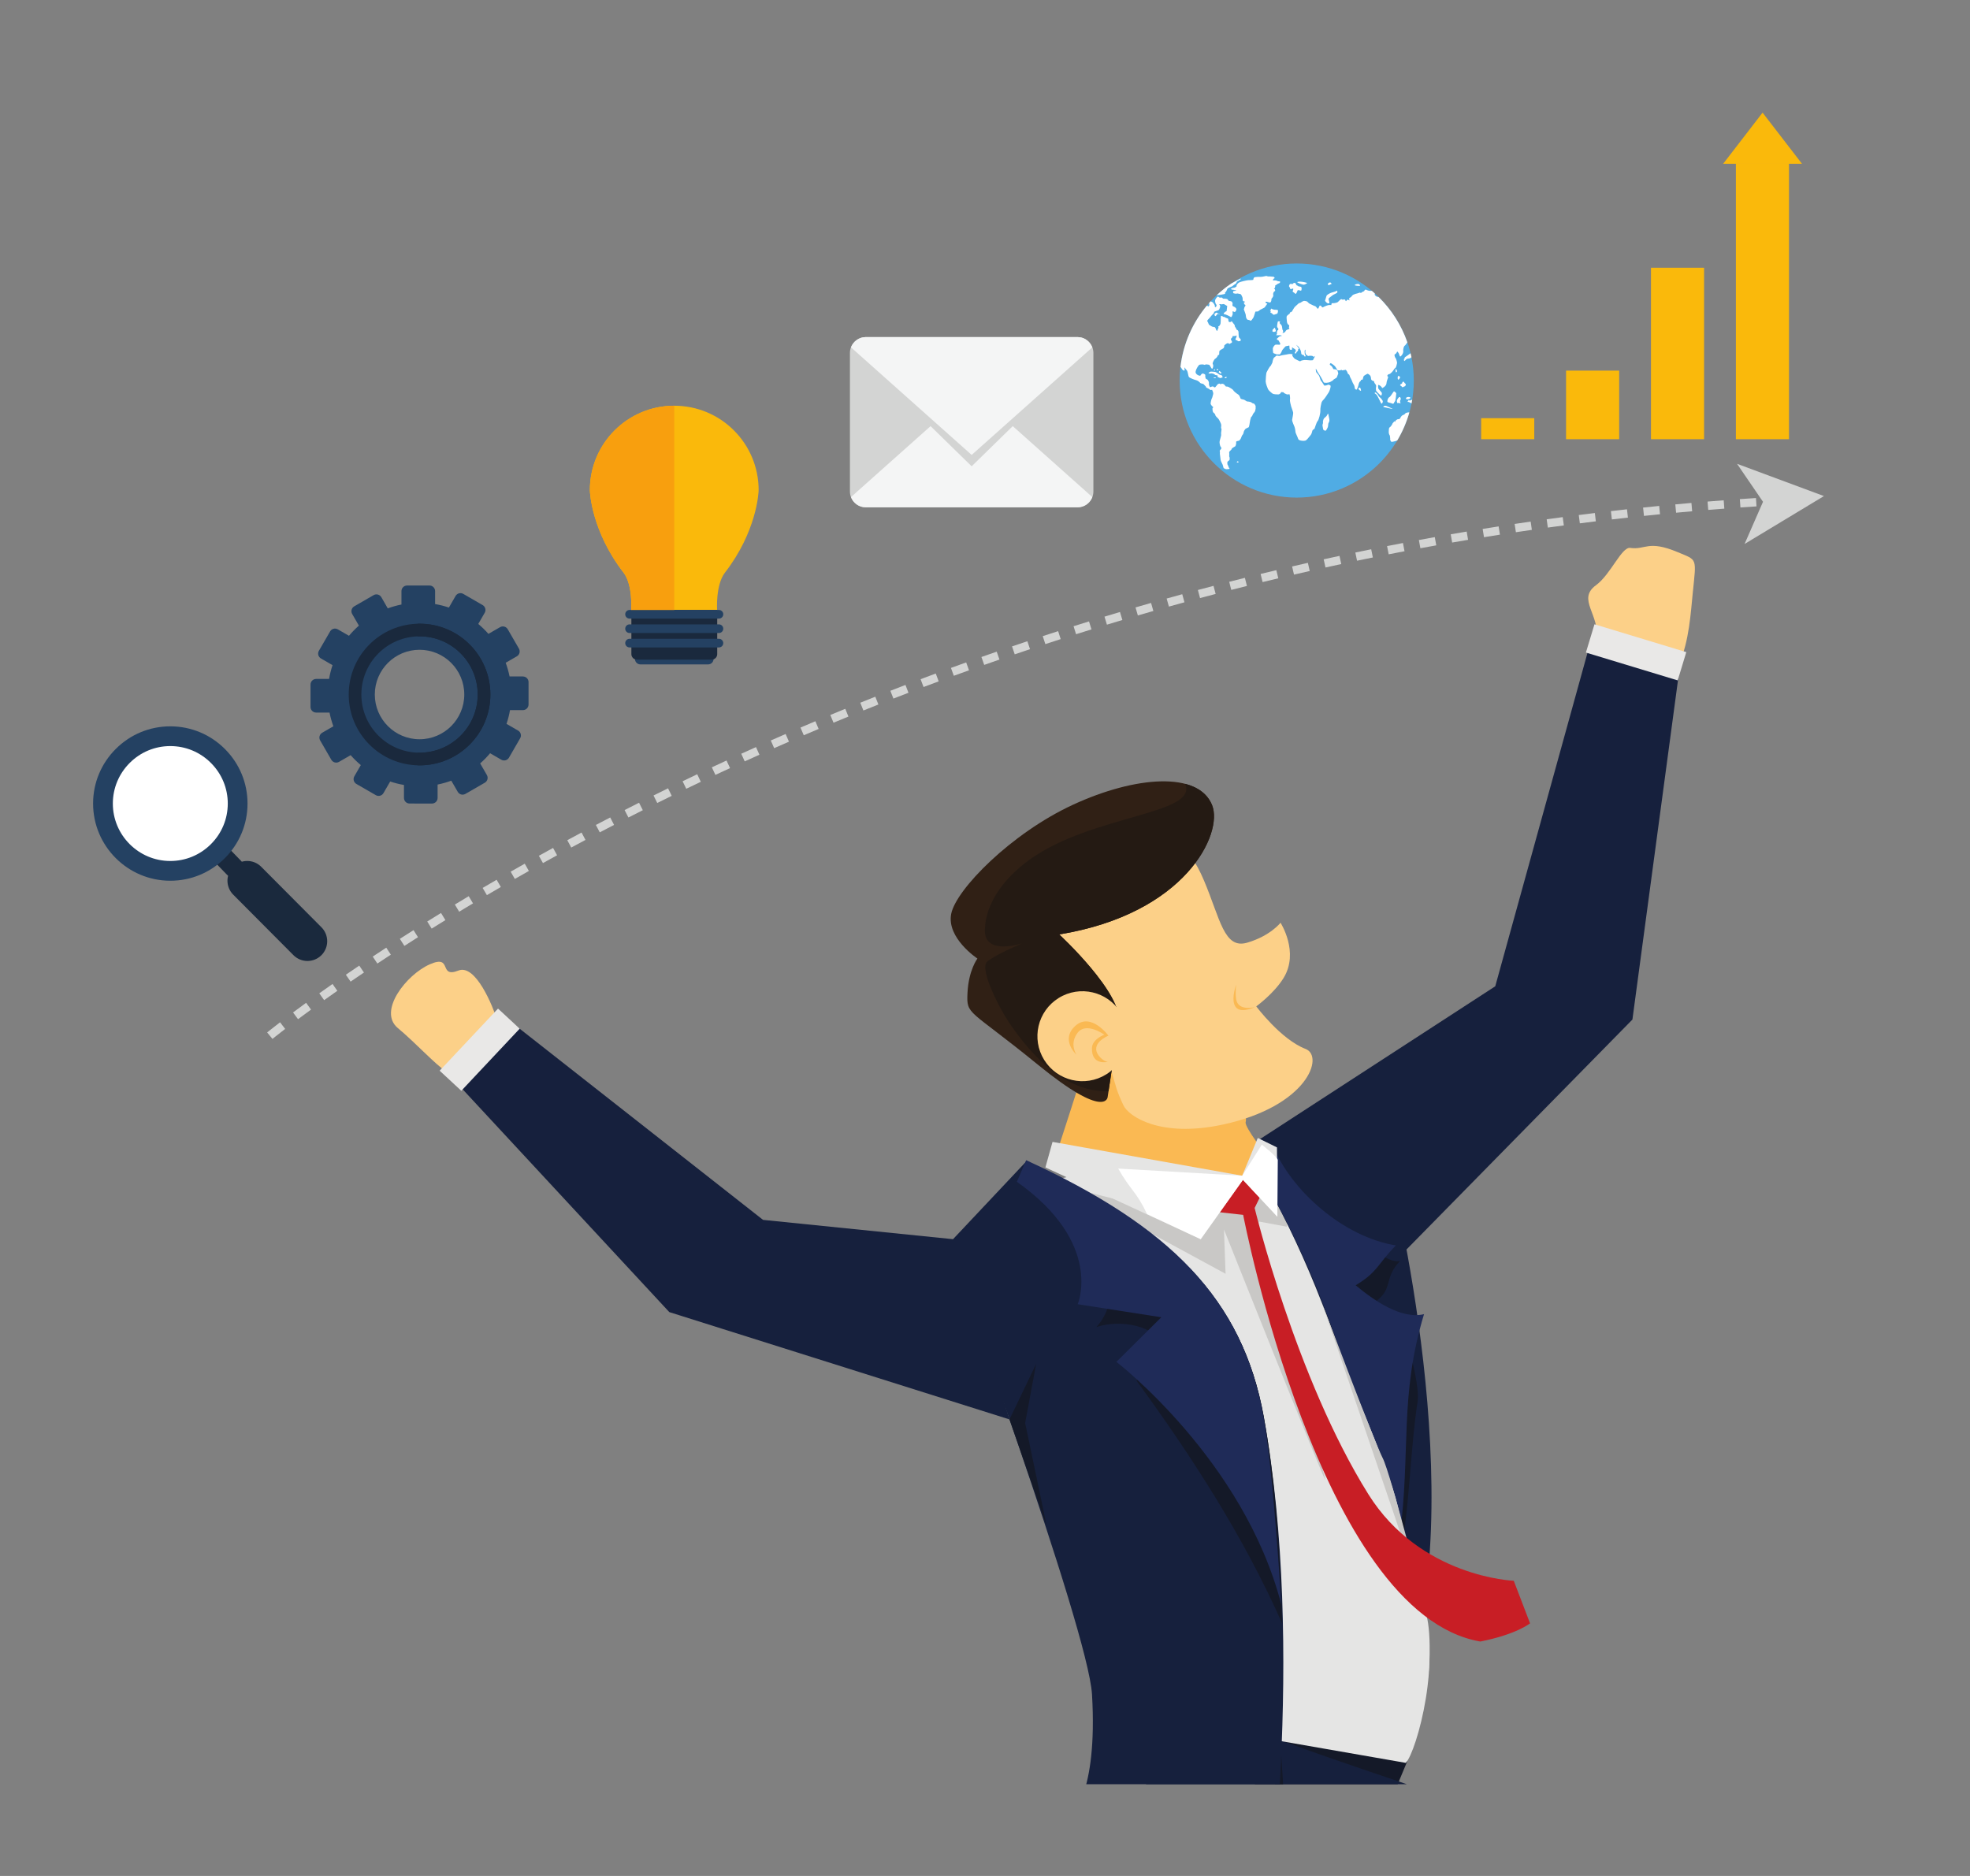<?xml version="1.0" encoding="UTF-8" standalone="no"?>
<!-- Created with Inkscape (http://www.inkscape.org/) -->

<svg
   xmlns:dc="http://purl.org/dc/elements/1.1/"
   xmlns:cc="http://creativecommons.org/ns#"
   xmlns:rdf="http://www.w3.org/1999/02/22-rdf-syntax-ns#"
   xmlns:svg="http://www.w3.org/2000/svg"
   xmlns="http://www.w3.org/2000/svg"
   xmlns:sodipodi="http://sodipodi.sourceforge.net/DTD/sodipodi-0.dtd"
   xmlns:inkscape="http://www.inkscape.org/namespaces/inkscape"
   width="210mm"
   height="200mm"
   viewBox="0 0 744.094 708.661"
   id="svg4364"
   version="1.1"
   inkscape:version="0.91 r13725"
   sodipodi:docname="actifity.svg">
  <rect x="0" y="0" width="744.094" height="708.661" fill="#808080" stroke="none"/>
  <defs
     id="defs4366">
    <clipPath
       clipPathUnits="userSpaceOnUse"
       id="clipPath324">
      <path
         d="m 1747.82,1666.4 -187.44,0 -30.89,328.55 177.22,-0.5 41.11,-328.05 m -218.52,330.59 -2.07,22 0.26,0 1.81,-22 m 92.9,111.7 -67.87,0 113.98,23.51 11.67,2.4 0,0 8.94,1.84 1.11,-8.86 -67.83,-18.89"
         id="path326"
         inkscape:connector-curvature="0" />
    </clipPath>
    <linearGradient
       x1="0"
       y1="0"
       x2="1"
       y2="0"
       gradientUnits="userSpaceOnUse"
       gradientTransform="matrix(386.865,-499.628,-499.629,-386.867,1378.77,2061.31)"
       spreadMethod="pad"
       id="linearGradient328">
      <stop
         style="stop-opacity:1;stop-color:#f03b31"
         offset="0"
         id="stop330" />
      <stop
         style="stop-opacity:1;stop-color:#f03b31"
         offset="0.097"
         id="stop332" />
      <stop
         style="stop-opacity:1;stop-color:#df1d25"
         offset="1"
         id="stop334" />
    </linearGradient>
    <clipPath
       clipPathUnits="userSpaceOnUse"
       id="clipPath344">
      <path
         d="m 1706.71,1994.45 -177.22,0.5 -0.19,2.04 -1.81,22 176.13,0.11 3.09,-24.65 m -14.31,114.24 -70.2,0 67.83,18.89 2.37,-18.89"
         id="path346"
         inkscape:connector-curvature="0" />
    </clipPath>
    <linearGradient
       x1="0"
       y1="0"
       x2="1"
       y2="0"
       gradientUnits="userSpaceOnUse"
       gradientTransform="matrix(386.865,-499.628,-499.629,-386.867,1378.77,2061.31)"
       spreadMethod="pad"
       id="linearGradient348">
      <stop
         style="stop-opacity:1;stop-color:#cf2c24"
         offset="0"
         id="stop350" />
      <stop
         style="stop-opacity:1;stop-color:#cf2c24"
         offset="0.097"
         id="stop352" />
      <stop
         style="stop-opacity:1;stop-color:#b11d23"
         offset="1"
         id="stop354" />
    </linearGradient>
    <clipPath
       clipPathUnits="userSpaceOnUse"
       id="clipPath366">
      <path
         d="m 2266.56,1666.4 -89.56,0 114.76,353.05 0,0 -11.42,-35.11 208.58,0 -222.36,-317.94 m 302.03,442.29 -247.83,0 55.17,169.74 1.38,0.2 -30.48,-93.78 c 4.49,-3.26 10.01,-5.78 16.71,-7.27 12.8,-2.74 189.02,-65.02 200.76,-67.46 1.45,-0.48 2.88,-0.96 4.29,-1.43"
         id="path368"
         inkscape:connector-curvature="0" />
    </clipPath>
    <radialGradient
       fx="0"
       fy="0"
       cx="0"
       cy="0"
       r="1"
       gradientUnits="userSpaceOnUse"
       gradientTransform="matrix(420.216,-1041.83,-1041.83,-420.217,2327.15,2331.04)"
       spreadMethod="pad"
       id="radialGradient370">
      <stop
         style="stop-opacity:1;stop-color:#c3e5f0"
         offset="0"
         id="stop372" />
      <stop
         style="stop-opacity:1;stop-color:#8eafbc"
         offset="1"
         id="stop374" />
    </radialGradient>
    <clipPath
       clipPathUnits="userSpaceOnUse"
       id="clipPath386">
      <path
         d="m 2629.91,2108.69 -61.32,0 c -1.41,0.47 -2.84,0.95 -4.29,1.43 -11.74,2.44 -187.96,64.72 -200.76,67.46 -6.7,1.49 -12.22,4.01 -16.71,7.27 l 30.48,93.78 270.22,39 14.83,35.7 85.04,-28.42 27.37,-9.15 -144.86,-207.07"
         id="path388"
         inkscape:connector-curvature="0" />
    </clipPath>
    <radialGradient
       fx="0"
       fy="0"
       cx="0"
       cy="0"
       r="1"
       gradientUnits="userSpaceOnUse"
       gradientTransform="matrix(420.216,-1041.83,-1041.83,-420.217,2327.15,2331.04)"
       spreadMethod="pad"
       id="radialGradient390">
      <stop
         style="stop-opacity:1;stop-color:#97a8b6"
         offset="0"
         id="stop392" />
      <stop
         style="stop-opacity:1;stop-color:#6e8290"
         offset="1"
         id="stop394" />
    </radialGradient>
    <clipPath
       clipPathUnits="userSpaceOnUse"
       id="clipPath422">
      <path
         d="m 2320.51,1666.4 -53.95,0 222.36,317.94 -208.58,0 11.42,35.11 275.84,0.17 -247.09,-353.22"
         id="path424"
         inkscape:connector-curvature="0" />
    </clipPath>
    <radialGradient
       fx="0"
       fy="0"
       cx="0"
       cy="0"
       r="1"
       gradientUnits="userSpaceOnUse"
       gradientTransform="matrix(420.216,-1041.83,-1041.83,-420.217,2327.15,2331.04)"
       spreadMethod="pad"
       id="radialGradient426">
      <stop
         style="stop-opacity:1;stop-color:#8996a4"
         offset="0"
         id="stop428" />
      <stop
         style="stop-opacity:1;stop-color:#637282"
         offset="1"
         id="stop430" />
    </radialGradient>
    <clipPath
       clipPathUnits="userSpaceOnUse"
       id="clipPath18">
      <path
         d="m 0,756 0,6274 7778,0 0,-6274 -7778,0 z"
         id="path20-3"
         inkscape:connector-curvature="0" />
    </clipPath>
  </defs>
  <sodipodi:namedview
     id="base"
     pagecolor="#ffffff"
     bordercolor="#666666"
     borderopacity="1.0"
     inkscape:pageopacity="0.0"
     inkscape:pageshadow="2"
     inkscape:zoom="0.35"
     inkscape:cx="375"
     inkscape:cy="520"
     inkscape:document-units="px"
     inkscape:current-layer="layer1"
     showgrid="false"
     inkscape:window-width="1366"
     inkscape:window-height="744"
     inkscape:window-x="0"
     inkscape:window-y="24"
     inkscape:window-maximized="1" />
  <g
     inkscape:label="Layer 1"
     inkscape:groupmode="layer"
     id="layer1"
     transform="translate(0,-343.701)">
    <g
       id="g12-6"
       transform="matrix(0.108,0,0,-0.108,-38.833,1099.36)">
      <g
         id="g14">
        <g
           id="g16"
           clip-path="url(#clipPath18)">
          <path
             d="m 6046.45,4714.66 c -31.61,7.87 -66.67,37.4 -103.38,43.33 13.98,89.13 -70.15,142.02 -1.7,192.02 51.46,37.6 89.65,134.77 119.69,130.41 53.84,-7.8 61.79,28.9 166.34,-15.02 69.05,-29.02 65.01,-17.69 52.37,-141.72 -6.9,-67.49 -12.3,-168.95 -47.7,-248.79 -45.47,21.77 -136.19,31.11 -185.62,39.77"
             style="fill:#fcd088;fill-opacity:1;fill-rule:nonzero;stroke:none"
             id="path22-7"
             inkscape:connector-curvature="0" />
          <path
             d="m 5278.65,2626.48 790.02,804.21 168.74,1256.63 c 0,0 0.58,4.03 1.63,11.27 -40.99,3.61 -317.83,49.68 -317.83,49.68 L 5588.96,3547.03 4765.43,3012.11 c 0,0 298.68,-421.31 513.22,-385.63"
             style="fill:#16203d;fill-opacity:1;fill-rule:nonzero;stroke:none"
             id="path24-5"
             inkscape:connector-curvature="0" />
          <path
             d="m 5935.98,4813.26 321.09,-97.39 -30.02,-98.88 -321.04,97.39 29.97,98.88"
             style="fill:#e9e8e7;fill-opacity:1;fill-rule:nonzero;stroke:none"
             id="path26-3"
             inkscape:connector-curvature="0" />
          <path
             d="M 4790.98,929.281 5281.8,837.73 4939.01,14.48 4790.98,929.281"
             style="fill:#141928;fill-opacity:1;fill-rule:nonzero;stroke:none"
             id="path28-5"
             inkscape:connector-curvature="0" />
          <path
             d="m 4284.91,707.328 -8.09,-11.308 -785.84,-1799.24 -984.87,-468.47 c 56.23,-62.74 58.93,-84.73 113.44,-146.05 L 3882.89,-1420.49 4948.69,18.09 6093.5,-194.73 c 0,0 5.35,-1249.9 -25.24,-1458.91 14.51,-75.99 296.11,-137.63 408.93,-22.13 L 6693.7,282.68 c 0,0 -1862.89,617.89 -1852.7,627.781 -203.36,-17.492 -58.79,95.329 -556.09,-203.133"
             style="fill:#16203d;fill-opacity:1;fill-rule:nonzero;stroke:none"
             id="path30-6"
             inkscape:connector-curvature="0" />
          <path
             d="m 4837.56,901.559 c 0,0 34.12,-505.649 31.83,-515.5 -2.26,-9.86 -30.05,-371.407 -30.05,-371.407 0,0 -417.97,204.539 -461.33,322.559 -43.36,118.008 -51.54,204.008 -38.79,205.219 12.73,1.211 211.42,7.242 237.23,6.492 25.78,-0.774 246.83,299.859 261.11,352.637"
             style="fill:#141928;fill-opacity:1;fill-rule:nonzero;stroke:none"
             id="path32-2"
             inkscape:connector-curvature="0" />
          <path
             d="m 4449.02,2970.09 -417.77,-105.21 c 252.85,-288.61 335.53,-755.24 442.54,-1127.68 58.36,-211.46 99.02,-418.75 141.58,-633.94 37.5,-171.479 147.55,-183.08 147.55,-183.08 l 513.12,-89.43 c 37.57,37.73 132.28,377.91 51.21,554.47 0,0 -92.7,96.76 -27.91,618.12 7.96,64.1 -31.21,78.98 -27.23,144.04 -307.15,857.77 -323.75,748.31 -823.09,822.71"
             style="fill:#e5e5e4;fill-opacity:1;fill-rule:nonzero;stroke:none"
             id="path34-9"
             inkscape:connector-curvature="0" />
          <path
             d="m 4083.85,2846.55 561.97,-305.15 -5.64,155 c 0,0 351.25,-880.92 354.29,-875.69 3.01,5.25 -239.16,851.03 -239.16,851.03 l 7.21,52.43 97.87,-18.07 6.18,247.91 -63.52,38.86 -116.88,-185.5 c 0,0 -131.81,-73.41 -138.65,-74.36 -6.84,-0.94 -463.67,113.54 -463.67,113.54"
             style="fill:#c9c8c6;fill-opacity:1;fill-rule:nonzero;stroke:none"
             id="path36-1"
             inkscape:connector-curvature="0" />
          <path
             d="m 4333.16,3323.5 -178.71,-51.52 c 0,0 -89.63,-281.92 -109.98,-339.6 -20.33,-57.69 671.71,-112.19 671.71,-112.19 0,0 -2.22,37.83 75.11,132.34 0,0 -79.44,101.73 -75.29,119.06 25.09,105.04 -382.84,251.91 -382.84,251.91"
             style="fill:#fab953;fill-opacity:1;fill-rule:nonzero;stroke:none"
             id="path38-2"
             inkscape:connector-curvature="0" />
          <path
             d="m 4779.45,2040.99 c -74.04,410.06 -325.82,663.38 -829.63,894.63 l -276.23,-293.38 c 0,0 491.55,-1342.78 505.08,-1571.89 20.94,-354.639 -75.1,-427.112 -75.1,-427.112 84.42,-266.636 497.11,-561.289 676.98,-510.418 8.43,122.969 147.69,1084 -1.1,1908.17"
             style="fill:#16203d;fill-opacity:1;fill-rule:nonzero;stroke:none"
             id="path40-7"
             inkscape:connector-curvature="0" />
          <path
             d="m 4260.82,2545 c -14.35,-66.95 -16.43,-134.66 -66.66,-189.82 85.05,28.45 211.75,4.19 233.46,-69.93 14.23,-42.52 -94.94,-110.05 -93.09,-117.95 191.56,-262.04 375.06,-545.71 509.25,-849.08 -5.88,251.74 -24.58,502.57 -64.33,722.77 -37.07,205.36 -118.73,371.42 -254.29,515.07 -83.44,-33.91 -179.69,-40.64 -264.34,-11.06"
             style="fill:#141928;fill-opacity:1;fill-rule:nonzero;stroke:none"
             id="path42-0"
             inkscape:connector-curvature="0" />
          <path
             d="m 3948.41,2938.75 -32.55,-75.53 c 304.2,-214.78 212.86,-428.26 212.86,-428.26 l 292.35,-45.59 -157.09,-156.03 c 0,0 446.1,-342.93 576.61,-848.37 0,0 -26.17,457.53 -62.58,659.17 -74.03,410.05 -325.8,663.36 -829.6,894.61"
             style="fill:#1f2b58;fill-opacity:1;fill-rule:nonzero;stroke:none"
             id="path44-9"
             inkscape:connector-curvature="0" />
          <path
             d="m 4810.65,2990.26 -45.22,-97.21 c 279.67,-469.02 490.96,-1217.85 501.74,-1797.82 245.86,643.91 -43.99,1794.4 -43.99,1794.4 l -412.53,100.63"
             style="fill:#16203d;fill-opacity:1;fill-rule:nonzero;stroke:none"
             id="path46-3"
             inkscape:connector-curvature="0" />
          <path
             d="m 5317.81,2097.25 c 7.62,64.5 -46.77,244.11 -46.77,244.11 0,0 -35.52,37.52 -105.92,98.98 71.17,48.81 30.66,83.7 91.2,146.03 -50.99,-12.98 -145.6,88.05 -188.78,113.32 -78.28,-48.22 -18.77,-111.62 -99.22,-161.23 182.95,-346.94 317.85,-535.54 271.23,-1032.75 46.26,106.03 48.38,402.32 78.26,591.54"
             style="fill:#141928;fill-opacity:1;fill-rule:nonzero;stroke:none"
             id="path48-6"
             inkscape:connector-curvature="0" />
          <path
             d="m 5254.64,1620.56 c 39.77,301.87 -1.99,491.54 85.22,779.63 -79.95,-19.15 -175.84,48.55 -239.13,100.99 79.25,47.86 75.7,73.61 140.72,139.49 -182.19,29.23 -365.14,189.66 -430.8,349.59 l -45.22,-97.21 c 257.89,-432.47 377.83,-894.66 474.28,-1410.28 -8.73,46.72 13.1,93.54 14.93,137.79"
             style="fill:#1f2b58;fill-opacity:1;fill-rule:nonzero;stroke:none"
             id="path50-0"
             inkscape:connector-curvature="0" />
          <path
             d="m 4014.7,3777.75 c 0,0 39.95,206.02 238.79,254.85 198.81,48.85 259.45,19.87 316.65,-115.17 57.18,-135.02 70.06,-241.6 151.23,-217.85 81.19,23.75 116.62,69.72 116.62,69.72 0,0 66.39,-102.66 10.68,-193.2 -33.57,-54.58 -95.56,-99.3 -95.56,-99.3 0,0 86.48,-115.97 172.34,-148.81 66.39,-25.4 7.32,-200.63 -288.77,-264.54 -220.48,-47.59 -330.08,29.55 -347.73,66.55 -25.81,54.1 -26.68,68.71 -39.75,111.22 -13.07,42.51 -234.5,536.53 -234.5,536.53"
             style="fill:#fcd088;fill-opacity:1;fill-rule:nonzero;stroke:none"
             id="path52-6"
             inkscape:connector-curvature="0" />
          <path
             d="m 4063.96,3728.42 c 0,0 224.48,-207.04 208.58,-310.18 -15.91,-103.14 -39.17,-258.81 -39.17,-258.81 0,0 -5.75,-80.84 -243.23,112.79 -243.97,198.95 -250.73,172.08 -246.9,251.74 3.83,79.66 34.69,120.12 34.69,120.12 0,0 -108.26,71.35 -91.7,156.25 16.59,84.9 208.91,281.58 426.36,381.95 217.48,100.38 438.53,117.72 486.16,-1.93 39.22,-98.47 -92.07,-379.59 -534.79,-451.93"
             style="fill:#302015;fill-opacity:1;fill-rule:nonzero;stroke:none"
             id="path54-2"
             inkscape:connector-curvature="0" />
          <path
             d="m 4504.2,4255.23 c 47.71,-107.68 -324.04,-107.38 -542.7,-264.47 -92.93,-66.74 -155.82,-155.35 -157.53,-247.01 -1.72,-91.66 131.69,-46.15 131.69,-46.15 0,0 -94.66,-39.23 -123.53,-64.26 -28.88,-25.02 43.17,-166.82 85.23,-225.98 36.52,-51.36 165.34,-234.85 339.14,-226.93 6.9,45.93 23.68,157.7 36.04,237.81 15.9,103.14 -208.58,310.18 -208.58,310.18 442.72,72.34 574.01,353.46 534.79,451.93 -15.41,38.67 -48.91,63.01 -94.55,74.88"
             style="fill:#241a13;fill-opacity:1;fill-rule:nonzero;stroke:none"
             id="path56-6"
             inkscape:connector-curvature="0" />
          <path
             d="m 4278.77,3455.43 c 45.84,-73.83 23.13,-170.85 -50.68,-216.67 -73.81,-45.83 -170.84,-23.14 -216.66,50.69 -45.81,73.81 -23.15,170.81 50.68,216.64 73.83,45.83 170.83,23.14 216.66,-50.66"
             style="fill:#fcd088;fill-opacity:1;fill-rule:nonzero;stroke:none"
             id="path58-1"
             inkscape:connector-curvature="0" />
          <path
             d="m 4233.85,3282.71 c 0,0 -57.43,-14.34 -55.39,48.32 1.01,31.65 43.4,46.68 43.4,46.68 0,0 -63.44,46.14 -93.52,6.79 -30.08,-39.34 -4.04,-76.76 -4.04,-76.76 0,0 -57.91,52.4 -3.6,101.17 54.32,48.74 115.44,-34.54 115.44,-34.54 0,0 -67.8,-27.05 -32.88,-71.18 15.19,-19.2 30.59,-20.48 30.59,-20.48"
             style="fill:#fab953;fill-opacity:1;fill-rule:nonzero;stroke:none"
             id="path60-8"
             inkscape:connector-curvature="0" />
          <path
             d="m 4749.26,3474.41 c 0,0 -60.74,-16.7 -66.68,28.75 -3.46,26.29 0.45,50.04 0.45,50.04 0,0 -46.81,-126.32 66.23,-78.79"
             style="fill:#fab953;fill-opacity:1;fill-rule:nonzero;stroke:none"
             id="path62-7"
             inkscape:connector-curvature="0" />
          <path
             d="m 1943.83,3223.12 200.62,201.09 883.71,-694.2 664.48,-67.54 c 0.9,3.5 197.54,-630.42 197.54,-630.42 l -1189.85,375.37 -756.5,815.7"
             style="fill:#16203d;fill-opacity:1;fill-rule:nonzero;stroke:none"
             id="path64-9"
             inkscape:connector-curvature="0" />
          <path
             d="m 4019.82,1659.5 c -0.59,6.37 -75,360.03 -75,360.03 l 38.64,206.91 -93.28,-194.39 129.64,-372.55"
             style="fill:#141928;fill-opacity:1;fill-rule:nonzero;stroke:none"
             id="path66-2"
             inkscape:connector-curvature="0" />
          <path
             d="m 5075.53,1734.13 -16.29,487 c 0,0 158.69,-362.04 187.99,-489.96 29.29,-127.92 88.23,-319.45 104.19,-397.21 15.95,-77.76 8.12,-243.5 -20.38,-304.06 -28.52,-60.568 -131.57,-36.08 -131.57,-36.08 l -108.4,531.81 c 0,0 -19.37,203.85 -15.54,208.5"
             style="fill:#e5e5e4;fill-opacity:1;fill-rule:nonzero;stroke:none"
             id="path68-0"
             inkscape:connector-curvature="0" />
          <path
             d="m 4983.36,2438.9 c 0,0 245.96,-722.28 257.89,-757.58 11.91,-35.28 96.21,-290.84 96.21,-290.84 0,0 -113.67,452.02 -142.5,507.14 -28.81,55.12 -211.6,541.28 -211.6,541.28"
             style="fill:#c9c8c6;fill-opacity:1;fill-rule:nonzero;stroke:none"
             id="path70-2"
             inkscape:connector-curvature="0" />
          <path
             d="m 4551.88,2764.75 155.44,-17.22 c 0,0 267.45,-1395.8 829.44,-1492.37 126.19,24.84 173.9,63.66 173.9,63.66 l -56.99,148.86 c 0,0 -326.79,11.8 -508.75,303.06 -253.94,406.47 -397.44,1000.89 -397.44,1000.89 l 56.66,115.9 -141.29,-11.33 -110.97,-111.45"
             style="fill:#c81e25;fill-opacity:1;fill-rule:nonzero;stroke:none"
             id="path72-3"
             inkscape:connector-curvature="0" />
          <path
             d="m 4040.59,3002.8 663.43,-118.32 54.44,132.09 67.12,-33.11 1.31,-242.35 -120.4,128.95 -147.68,-207.59 -543.15,250.99 24.93,89.34"
             style="fill:#e5e5e4;fill-opacity:1;fill-rule:nonzero;stroke:none"
             id="path74-7"
             inkscape:connector-curvature="0" />
          <path
             d="m 4704.02,2884.48 -433.82,24.96 c 44.31,-77.83 63.96,-80.24 101.11,-159.34 l 187.5,-87.63 147.68,207.59 120.4,-128.95 1.55,198.38 c -1.55,11.28 -55.88,53.58 -55.88,53.58 l -68.54,-108.59"
             style="fill:#ffffff;fill-opacity:1;fill-rule:nonzero;stroke:none"
             id="path76-5"
             inkscape:connector-curvature="0" />
          <path
             d="m 2001.7,3318.99 c -19.81,-23.92 -59.73,-41.91 -79.98,-71.05 -37.74,23.26 -108.48,101.13 -170.7,152.87 -71.08,59.11 29.89,187.04 111.36,222.95 82.2,36.22 28.81,-49.92 100.69,-21.58 60.26,23.76 121.01,-126.65 135.29,-173.66 -37.5,-30.12 -68.79,-70.57 -96.66,-109.53"
             style="fill:#fcd088;fill-opacity:1;fill-rule:nonzero;stroke:none"
             id="path78-9"
             inkscape:connector-curvature="0" />
          <path
             d="m 2101.33,3469.02 -204.16,-217.23 75.74,-70.27 204.16,217.21 -75.74,70.29"
             style="fill:#e9e8e7;fill-opacity:1;fill-rule:nonzero;stroke:none"
             id="path80-2"
             inkscape:connector-curvature="0" />
          <path
             d="m 1202.48,3936.86 c -13.5,-13.46 -35.37,-13.4 -48.86,0.12 l -43.01,44.42 c -13.45,13.5 -13.42,35.33 0.03,48.8 l 0.08,0.03 c 13.52,13.47 35.35,13.43 48.85,-0.1 l 43.03,-44.41 c 13.43,-13.5 13.4,-35.33 -0.06,-48.81 l -0.06,-0.05"
             style="fill:#1a293d;fill-opacity:1;fill-rule:nonzero;stroke:none"
             id="path82-2"
             inkscape:connector-curvature="0" />
          <path
             d="m 1146.11,3995.45 0,-0.02 c -51.2,-51.2 -119.22,-79.32 -191.442,-79.21 -148.875,0.27 -269.805,121.62 -269.531,270.48 0.117,71.86 28.23,139.48 79.16,190.43 51.183,51.16 119.141,79.27 191.328,79.17 72.035,-0.15 139.785,-28.39 190.765,-79.53 50.95,-51.14 78.97,-118.99 78.84,-191.02 -0.13,-71.79 -28.2,-139.39 -79.12,-190.3"
             style="fill:#244162;fill-opacity:1;fill-rule:nonzero;stroke:none"
             id="path84-8"
             inkscape:connector-curvature="0" />
          <path
             d="m 813.145,4328.26 c -37.879,-37.9 -58.821,-88.23 -58.926,-141.68 -0.215,-110.78 89.746,-201.07 200.566,-201.26 53.735,-0.09 104.315,20.82 142.505,58.98 37.88,37.88 58.78,88.16 58.89,141.58 0.09,53.59 -20.77,104.06 -58.72,142.13 -37.95,38.1 -88.35,59.09 -141.952,59.21 -53.672,0.08 -104.238,-20.85 -142.363,-58.96"
             style="fill:#ffffff;fill-opacity:1;fill-rule:nonzero;stroke:none"
             id="path86-9"
             inkscape:connector-curvature="0" />
          <path
             d="m 1483.67,3655.78 -0.12,-0.11 c -27.01,-26.91 -70.77,-26.8 -97.7,0.21 l -210.67,211.68 c -26.87,27.03 -26.78,70.69 0.11,97.59 l 0.13,0.12 c 27.06,26.93 70.79,26.83 97.71,-0.22 l 210.7,-211.67 c 26.81,-27.02 26.77,-70.67 -0.16,-97.6"
             style="fill:#1a293d;fill-opacity:1;fill-rule:nonzero;stroke:none"
             id="path88-7"
             inkscape:connector-curvature="0" />
          <path
             d="m 3332.07,5762.33 c 0,30.55 24.79,55.38 55.39,55.38 l 740.7,0 c 30.53,0 55.38,-24.83 55.38,-55.38 l 0,-484.57 c 0,-30.63 -24.85,-55.4 -55.38,-55.4 l -740.7,0 c -30.6,0 -55.39,24.77 -55.39,55.4 l 0,484.57"
             style="fill:#d3d4d3;fill-opacity:1;fill-rule:nonzero;stroke:none"
             id="path90-3"
             inkscape:connector-curvature="0" />
          <path
             d="m 3624.91,5515.97 -289.15,-257.79 c 7.97,-20.88 28.03,-35.82 51.7,-35.82 l 740.7,0 c 23.66,0 43.73,14.94 51.6,35.82 l -292.29,260.68"
             style="fill:#f4f5f5;fill-opacity:1;fill-rule:nonzero;stroke:none"
             id="path92-6"
             inkscape:connector-curvature="0" />
          <path
             d="m 3335.76,5778.43 422.03,-412.56 421.97,412.56 c -7.87,22.91 -27.94,39.28 -51.6,39.28 l -740.7,0 c -23.67,0 -43.73,-16.37 -51.7,-39.28"
             style="fill:#d3d4d3;fill-opacity:1;fill-rule:nonzero;stroke:none"
             id="path94-1"
             inkscape:connector-curvature="0" />
          <path
             d="m 3335.76,5781.88 422.03,-376.28 421.97,376.28 c -7.87,20.88 -27.94,35.83 -51.6,35.83 l -740.7,0 c -23.67,0 -43.73,-14.95 -51.7,-35.83"
             style="fill:#f4f5f5;fill-opacity:1;fill-rule:nonzero;stroke:none"
             id="path96-2"
             inkscape:connector-curvature="0" />
          <path
             d="m 1826.86,4411.11 c -86.42,0 -156.48,70.1 -156.48,156.46 0,86.43 70.06,156.47 156.48,156.47 86.4,0 156.44,-70.04 156.44,-156.47 0,-86.36 -70.04,-156.46 -156.44,-156.46 z m 361.64,219.61 -46.76,0 c -3.42,16.51 -7.91,32.45 -13.61,47.95 l 39.12,22.56 c 9.35,5.42 12.56,17.39 7.21,26.86 l -39.22,67.89 c -5.49,9.35 -17.51,12.57 -26.78,7.17 l -40.69,-23.45 c -10.89,12.42 -22.82,24.04 -35.57,34.66 l 22.6,39.18 c 5.41,9.45 2.19,21.38 -7.18,26.83 l -67.91,39.21 c -9.32,5.36 -21.33,2.16 -26.76,-7.21 l -23.42,-40.61 c -15.6,5.32 -31.74,9.37 -48.25,12.22 l 0,45.28 c 0,10.8 -8.74,19.63 -19.6,19.63 l -78.36,0 c -10.93,0 -19.71,-8.83 -19.71,-19.63 l 0,-46.85 c -16.4,-3.3 -32.38,-7.84 -47.87,-13.52 l -22.5,39.13 c -5.48,9.44 -17.46,12.6 -26.92,7.22 l -67.9,-39.28 c -9.34,-5.37 -12.53,-17.38 -7.13,-26.75 l 23.46,-40.66 c -12.45,-10.95 -24.12,-22.81 -34.66,-35.55 l -39.17,22.61 c -9.44,5.38 -21.39,2.12 -26.82,-7.24 l -39.28,-67.89 c -5.4,-9.37 -2.2,-21.37 7.21,-26.77 l 40.59,-23.43 c -5.28,-15.62 -9.35,-31.67 -12.17,-48.18 l -45.24,0 c -10.87,0 -19.65,-8.87 -19.65,-19.67 l 0,-78.37 c 0,-10.85 8.78,-19.59 19.65,-19.59 l 46.84,0 c 3.28,-16.51 7.77,-32.56 13.48,-47.96 l -39.15,-22.6 c -9.39,-5.43 -12.51,-17.43 -7.17,-26.78 l 39.18,-67.87 c 5.39,-9.37 17.43,-12.62 26.82,-7.24 l 40.68,23.48 c 10.97,-12.47 22.84,-24.17 35.57,-34.71 l -22.61,-39.21 c -5.43,-9.37 -2.24,-21.38 7.13,-26.76 l 67.99,-39.24 c 9.38,-5.37 21.36,-2.16 26.71,7.18 l 23.5,40.6 c 15.59,-5.24 31.66,-9.33 48.21,-12.12 l 0,-45.35 c 0,-10.85 8.74,-19.57 19.54,-19.57 l 78.49,-0.06 c 10.81,0 19.62,8.78 19.62,19.63 l 0,46.82 c 16.36,3.37 32.35,7.83 47.85,13.51 l 22.65,-39.05 c 5.42,-9.47 17.29,-12.62 26.72,-7.2 l 67.98,39.24 c 9.31,5.33 12.53,17.37 7.12,26.82 l -23.47,40.61 c 12.46,10.91 24.1,22.8 34.73,35.58 l 39.21,-22.65 c 9.42,-5.42 21.29,-2.19 26.78,7.19 l 39.2,67.93 c 5.41,9.37 2.17,21.39 -7.15,26.75 l -40.62,23.49 c 5.27,15.55 9.34,31.67 12.19,48.13 l 45.27,0 c 10.83,0 19.57,8.8 19.59,19.67 l 0,78.43 c 0.04,10.85 -8.79,19.56 -19.59,19.56"
             style="fill:#244162;fill-opacity:1;fill-rule:nonzero;stroke:none"
             id="path98-9"
             inkscape:connector-curvature="0" />
          <path
             d="m 1826.86,4364.14 c -112.39,0 -203.48,91.1 -203.48,203.43 0,112.38 91.09,203.48 203.48,203.48 112.36,0 203.41,-91.1 203.41,-203.48 0,-112.33 -91.05,-203.43 -203.41,-203.43 z m -0.04,451.14 c -136.82,0 -247.7,-110.9 -247.7,-247.75 0,-136.72 110.88,-247.69 247.7,-247.69 136.83,0 247.77,110.97 247.77,247.69 0,136.85 -110.94,247.75 -247.77,247.75"
             style="fill:#1a293d;fill-opacity:1;fill-rule:nonzero;stroke:none"
             id="path100-3"
             inkscape:connector-curvature="0" />
          <path
             d="m 1826.82,4815.28 c -2.32,0 -4.53,-0.05 -6.8,-0.12 l 0,-44.33 c 2.27,0.11 4.48,0.22 6.84,0.22 112.36,0 203.41,-91.1 203.41,-203.48 0,-112.33 -91.05,-203.43 -203.41,-203.43 -2.36,0 -4.57,0.1 -6.84,0.2 l 0,-44.34 c 2.27,-0.04 4.48,-0.16 6.8,-0.16 136.83,0 247.77,110.97 247.77,247.69 0,136.85 -110.94,247.75 -247.77,247.75"
             style="fill:#1a293d;fill-opacity:1;fill-rule:nonzero;stroke:none"
             id="path102-1"
             inkscape:connector-curvature="0" />
          <path
             d="m 4894.68,6075.24 c -225.8,0 -409.5,-183.7 -409.5,-409.44 0,-225.79 183.7,-409.44 409.5,-409.44 225.75,0 409.42,183.65 409.42,409.44 0,225.74 -183.67,409.44 -409.42,409.44"
             style="fill:#50ace4;fill-opacity:1;fill-rule:nonzero;stroke:none"
             id="path104-9"
             inkscape:connector-curvature="0" />
          <path
             d="m 5286.38,5554.49 c -5.41,-0.12 -12.42,-2.67 -12.51,-4.5 -0.12,-1.87 -7.56,-5.19 -10.02,-6.19 -2.44,-0.99 -7.21,-8.59 -8.26,-11.09 -1.05,-2.5 -7.1,-1.75 -9.36,-2.76 -2.25,-0.99 -6.86,-4.72 -6.87,-6.96 -0.02,-2.21 -1.27,-1.98 -2.8,0.58 0,0 0,0 -2.94,-3.12 -3.48,-3.88 -3.48,-3.88 -3.48,-3.88 -2.01,-6.3 -8.69,-14.24 -10.98,-14.92 -2.27,-0.62 -2.68,-11.68 -2.68,-16.12 0,-4.47 1.7,-9.95 3.85,-12.21 0,0 0,0 0.47,-3.54 0.75,-7.04 0.75,-7.04 0.75,-7.04 -1.22,-5.42 2.9,-10.29 4.11,-11.26 1.21,-0.9 11.33,1.82 15.22,2.77 1.58,0.38 3.59,1.26 5.5,2.24 18.11,30.29 32.29,63.12 42.16,97.79 l -2.16,0.21"
             style="fill:#ffffff;fill-opacity:1;fill-rule:nonzero;stroke:none"
             id="path106-4"
             inkscape:connector-curvature="0" />
          <path
             d="m 4610.28,5544 c -0.56,-1.1 6.73,-8.62 9.6,-11.17 2.84,-2.59 8.85,-14.86 10.06,-18.89 1.23,-4.03 0.51,-10.63 0.12,-12.2 -0.36,-1.54 1.36,-4.95 1.68,-6.38 0.24,-1.4 -2.53,-13.46 -1.45,-18.29 1.04,-4.87 -5.68,-19.97 -5.52,-27.48 0.16,-7.5 3.53,-17.29 4.93,-16.56 1.35,0.73 1.82,-6.82 -0.48,-7.73 -2.27,-0.93 -4.94,-6.89 -3.67,-7.2 1.29,-0.3 -0.08,-6.2 0.31,-8.57 0.29,-2.36 2.31,-17.96 2.71,-21.82 0.45,-3.88 6.02,-13.36 7.18,-16.57 1.14,-3.22 2.34,-9.29 2.8,-10.22 0.43,-0.94 1.02,-1.89 1.08,-1.93 0.1,-0.03 4.55,-1.69 5.84,-2.67 1.35,-0.98 10.1,-0.35 12.97,0.23 2.85,0.59 0.23,3.21 -1.07,4.62 -1.3,1.44 -2.43,8.35 -3.91,9.04 -1.49,0.7 -2.13,9.53 -0.81,11.46 1.3,1.96 6.51,5.08 7.14,6.71 0.51,1.62 0.68,9.33 -0.71,10.38 -1.42,1.05 0.39,10.37 -0.64,14.99 -1.07,4.62 8.02,8.84 8.55,12.49 0.54,3.67 10.35,7.63 12.61,9.46 2.24,1.85 4.15,12.35 3.11,14.63 -1.08,2.23 3.62,4.05 5.75,4.05 2.08,0 4.41,1.53 5.25,1.53 0.8,0.01 3.3,4.67 4.63,5.73 1.36,1.07 4.14,12.16 6.58,14 2.46,1.82 4.47,8.53 4.47,10.5 0,1.96 3.72,7.82 4.97,9.56 1.21,1.77 10.41,5.99 12.05,6.63 1.66,0.69 4.14,15.47 4.76,20.76 0.65,5.3 3.4,12.39 3.61,14.14 0.18,1.74 3.13,3.22 3.67,3.8 0.56,0.53 2.76,7.3 4.15,8.85 1.42,1.55 6.49,8 6.62,9.44 0.12,1.44 0.86,5.13 1.73,8.21 0,0 0,0 -0.03,3.6 0.04,5.75 0.04,5.75 0.04,5.75 -1.6,4.46 -6.53,10.02 -7.8,8.79 -1.26,-1.22 -6.95,3.93 -9.86,5.03 -2.91,1.08 -10.12,1.99 -11.93,1.99 -1.87,0 -8.19,5.16 -11.02,6.07 -2.85,0.87 -10.08,2.28 -11.4,3.11 -1.31,0.86 -3.09,11.62 -8.91,15.13 -5.84,3.51 -16.06,11.7 -17.19,14.75 -1.11,2.99 -12.28,9.34 -15.76,11.22 -3.45,1.93 -8.69,2.37 -9.34,1.68 -0.7,-0.66 -5,5.82 -7.2,7.69 -2.25,1.8 -8.95,3.34 -9.24,1.69 -0.31,-1.65 -4.77,-0.77 -5.82,0.63 -1.02,1.39 -4.48,-0.57 -6.11,-1.1 -1.61,-0.52 -7.19,-9.02 -9.71,-11.08 -2.59,-2.01 -5.65,1.89 -7.31,2.64 -1.7,0.72 -8.13,-1.27 -9.88,-2.52 -1.74,-1.25 -5.81,9 -4.86,13.72 0.94,4.72 -4.22,14.09 -8.22,14.32 -3.97,0.23 -5.2,10.08 -4.42,13.72 0.79,3.63 -7.17,5.91 -9.2,6.15 -2.03,0.28 -7,-4.85 -7.82,-7.29 -0.89,-2.46 -19,3.33 -16.83,14.19 2.08,10.87 10.68,22.12 12.83,23.45 2.13,1.3 13.79,1.98 16.35,0.5 2.6,-1.49 4.9,0.04 5.35,0.7 0.43,0.66 9.93,-0.11 12.78,-1.27 2.81,-1.16 6.89,-12.13 9.8,-13.47 2.99,-1.37 4.03,7.07 4.5,9.13 0.48,2.06 -1.42,7.28 -2.13,8.74 -0.73,1.47 4.7,14.77 9.18,17.03 4.41,2.28 9.1,9.67 8.75,10.97 -0.4,1.3 3.54,2.34 4.59,2.91 1.07,0.51 -0.16,11.29 1.59,13.62 1.76,2.34 10.07,7.25 12.72,8.38 2.64,1.1 4.61,7.89 3.66,9.09 -0.96,1.2 6.84,7.82 10.87,9.12 4.01,1.23 7.5,-2.34 6.52,-2.89 0.81,0.43 6.37,3.31 8.78,4.89 2.73,1.83 0.01,6.87 -1.78,8.36 -1.78,1.45 -0.7,7.29 1.42,7.82 2.18,0.52 4.05,5.58 3.47,6.67 -0.57,1.1 8.9,-0.88 12.51,1.81 3.56,2.66 1.03,-6.43 -1.61,-10.08 -2.63,-3.65 1.9,-7.12 3.6,-6.43 1.7,0.71 3.5,-1.94 3.87,-2.97 0.33,-1.02 3.98,1.06 6.37,0.03 2.38,-1.05 3.77,3.26 4,5.24 0.14,1.99 -5.73,6.13 -6.66,8.5 -0.9,2.38 -1.29,16.26 -1.41,19.11 -0.13,2.84 -3.96,7.45 -5.17,6.62 -1.23,-0.77 -3.74,7.39 -5.72,9.17 -1.99,1.78 -2.43,5.7 -2.35,7.01 0.1,1.32 -6.7,8.41 -8.38,11.72 -1.6,3.28 -3.9,2.61 -4.06,1.11 -0.17,-1.51 -4.86,-1.71 -6.8,-1.53 -1.99,0.17 -3.57,7.69 -3.57,10.53 0,2.83 -8.75,3.31 -10.21,5.61 -1.43,2.28 -7.13,1.19 -8.07,2.78 -0.89,1.58 -5.96,3.04 -6.94,2.45 -1.03,-0.59 -0.56,-20.95 -1.51,-26.45 -0.97,-5.48 -5.62,-10.31 -7.35,-10.18 -1.66,0.12 -0.67,-3.93 0.51,-3.57 1.19,0.38 -3.29,-5.99 -3.89,-10.17 -0.59,-4.16 -4.83,0.2 -5.51,3.97 -0.7,3.79 -4.82,8.91 -5.6,7.6 -0.79,-1.27 -3.64,1.56 -4.9,0.75 -1.22,-0.82 -9.05,4.54 -12.19,6.27 -3.17,1.68 -4.93,11.39 -6.76,12.23 -1.82,0.86 -0.29,2.02 -0.35,3.49 -0.06,1.48 6.11,7.12 7.98,9.35 1.86,2.24 8.62,11.04 11.32,12.93 2.7,1.93 4.78,6.95 4.31,7.9 -0.45,0.91 11.52,4.64 14.77,5.77 3.22,1.1 6.01,10.14 6.45,12.72 0.44,2.6 -2.04,7.51 -3.52,8.16 -1.51,0.64 4.51,0.87 6.5,-0.15 2.01,-0.96 8.18,1.84 10.62,0.55 2.41,-1.28 7.33,-4.2 10.91,-6.46 0,0 0,0 -0.78,-6.63 -1.43,-11.24 -1.43,-11.24 -1.43,-11.24 -9.44,-3.92 -12.13,-10.66 -8.81,-10.52 3.26,0.17 18.32,-6.49 22.58,-9.56 4.21,-3.04 5.58,4.4 6.83,6.9 1.25,2.45 0.84,9.67 -0.17,11.09 -1.02,1.45 4.92,0.93 6.6,-0.68 1.66,-1.57 3.6,1.67 4.9,2.24 1.29,0.59 1.89,6.75 2.63,7.99 0.67,1.25 -2.83,2.52 -2.94,4.04 -0.09,1.59 -6.88,4.52 -9.07,5.57 -2.21,1.05 -2.71,5.71 -1.64,6.52 1.08,0.82 -0.71,6.75 -1.83,8.71 -1.06,1.95 -8.14,3.56 -10.51,3.56 -2.32,0 -4.77,5.47 -6.11,6.25 -1.37,0.79 -10.45,1.78 -12.66,1.12 -2.27,-0.66 -6.37,6.43 -10.18,4.28 -3.77,-2.18 -7.65,2.53 -9.37,3.47 -1.72,0.93 -10.59,-8.58 -10.5,-15.27 0.07,-6.71 3.46,-13.16 4.84,-13.35 1.4,-0.2 -0.32,-6.24 -1.86,-7.96 -1.52,-1.71 -5.27,1.81 -3.85,3.33 1.38,1.51 -3.86,8.53 -5.66,11.36 -1.3,2.06 -5.9,3.9 -9.03,5.15 -1.85,-1.97 -3.6,-4.01 -5.38,-6.05 0.68,-2.43 1.52,-5.58 0.74,-7.99 -1.34,-4.08 -4.75,-4.68 -4.96,-2.92 -0.08,0.78 -1.82,1.35 -3.83,1.64 -49.61,-59.48 -82.62,-133.2 -92.07,-214.03 1.97,-2.26 4.2,-4.91 4.8,-6.83 1.11,-3.61 7.37,-5.96 8.56,-6.71 1.17,-0.71 1.56,6.9 0.71,8.88 -0.77,1.97 1.52,3.15 1.47,1.69 -0.04,-1.46 5.88,-8.13 7.84,-10.57 1.97,-2.39 3.97,-18.02 5.84,-21.37 1.87,-3.37 19.89,-10.3 25.7,-11.51 5.81,-1.25 13.12,-7.73 14.26,-9.6 1.13,-1.87 8.82,-2.81 10.49,-3.54 1.66,-0.8 5.62,-6.02 7.26,-7.1 1.64,-1.1 2.95,-4.2 2.95,-5.04 0,-0.82 10.18,-4.67 12.66,-7.4 2.42,-2.72 6.5,-1.97 7.3,-0.81 0.78,1.14 2.77,-5.42 3.83,-7.68 1.02,-2.28 1.29,-7.84 0.47,-8.71 -0.77,-0.87 -2.25,-11.13 -3.97,-13.16 -1.74,-2.07 -5.33,-16.95 -4.59,-19.87 0.8,-2.96 5.58,-9.03 7.65,-9.93 2.06,-0.9 1.18,-4.07 -0.42,-4.31 -1.65,-0.2 -0.9,-14.42 2.93,-16.52 3.85,-2.09 7.04,-8.4 6.49,-9.48"
             style="fill:#ffffff;fill-opacity:1;fill-rule:nonzero;stroke:none"
             id="path108-7"
             inkscape:connector-curvature="0" />
          <path
             d="m 4658.46,5793.41 0.03,0.01 -0.03,-0.01"
             style="fill:#ffffff;fill-opacity:1;fill-rule:nonzero;stroke:none"
             id="path110-8"
             inkscape:connector-curvature="0" />
          <path
             d="m 4630.47,5966.09 c 4.9,0.82 13.08,2.18 13.65,3.57 0.39,1.12 0.44,4.49 -0.49,5.67 l 2.37,-0.1 c 1.85,0 4.98,10.21 6.93,12.58 1.97,2.39 13.17,5.9 15.84,7.52 2.69,1.62 8.52,7.23 10.76,7.89 2.25,0.68 5.52,5.92 5,6.99 -0.48,1.03 7.62,5.93 10.68,7.23 3.06,1.3 4.63,4.89 3.5,5.04 -0.74,0.1 -17.82,-8.86 -33.51,-17.73 -17.86,-12.13 -34.67,-25.7 -50.38,-40.45 4.89,0.36 12.47,1.27 15.65,1.79"
             style="fill:#ffffff;fill-opacity:1;fill-rule:nonzero;stroke:none"
             id="path112-4"
             inkscape:connector-curvature="0" />
          <path
             d="m 4926.62,5456.46 c 5.24,3.09 14.14,16.26 17.05,19.02 2.93,2.78 5.07,12.76 5.72,14.93 0.57,2.17 5.01,5.7 6.69,6.18 1.64,0.45 6.95,22.56 11.62,27.37 4.64,4.82 10.13,28.16 9.55,36.57 -0.59,8.35 2.96,24.36 4.08,28.21 1.11,3.86 6.95,10.68 8.8,12.09 1.78,1.42 13.03,18.08 16.69,24.04 3.58,5.97 7.08,19.09 6.35,22.15 -0.69,3.08 -8.5,5.23 -10,3.72 -1.45,-1.53 -8.83,-2.77 -11.18,-2.77 -2.36,0 -7.77,12.63 -11.11,15.23 -3.36,2.6 -6.38,17.06 -8.3,19.8 -1.94,2.73 -7.37,9.68 -9.03,11.26 -1.7,1.58 -1.99,9.27 -2.36,11.37 -0.39,2.08 3.24,-1.37 3.87,-4.42 0.64,-3.07 9.32,-15.39 12,-19.54 2.69,-4.17 9.74,-17.37 11.55,-21.52 1.81,-4.13 17.54,-2.04 22.65,0.36 5.13,2.44 11.49,6.5 11.71,7.92 0.23,1.43 8.4,5.17 10.64,6.99 2.27,1.8 4.29,11.27 5.76,12.78 1.47,1.56 -1.17,10.57 -2.91,13.26 -1.67,2.69 -9.84,4.82 -11.48,3.77 -1.66,-1.06 -5.19,6.07 -6.44,8.66 -1.25,2.64 -7.5,5.83 -8.17,7.61 -0.66,1.82 1.67,4.64 2.67,5.24 0.96,0.64 12.51,-7.45 15.83,-11.48 3.28,-4.01 7.07,-11.39 7.71,-12.7 0.59,-1.27 9.69,-1.92 11.74,-0.43 2.01,1.48 4.34,1.09 5.14,-0.84 0,0 0,0 2.86,0.5 9.97,1.55 9.97,1.55 9.97,1.55 4.73,-5.11 6.08,-9.53 5.98,-10.56 -0.12,-0.97 2.89,-5.14 4.81,-5.57 1.94,-0.47 3.33,-6.99 3.96,-8.61 0.56,-1.61 6.25,-11.38 7.42,-15.48 1.16,-4.11 6.03,-12.12 7.17,-14.28 1.15,-2.16 2.11,-8.37 2.11,-10.09 0,-1.67 3.64,-5.04 5.93,-4.88 2.26,0.16 6.84,14.45 7.89,19.76 1.07,5.33 4.73,9.71 5.74,9.71 1.07,0 1.9,2.99 1.9,4.14 0,1.09 5.8,0.99 6.32,2.43 0.46,1.46 2.19,10.91 4.25,12.33 2.07,1.44 9.37,6.23 11.96,7.13 2.55,0.88 9.11,-4.76 10.59,-7.42 1.43,-2.61 2.78,-9.35 2.21,-10.44 -0.55,-1.1 3.46,-6.89 6.96,-6.8 3.47,0.11 4.58,-4.42 4.68,-6.05 0.16,-1.64 4.75,-6.32 5.65,-8.42 0.91,-2.09 0.65,-7.77 0.04,-9.08 -0.63,-1.3 -0.2,-8.78 0.46,-10.89 0.69,-2.08 11.41,-12.95 15.43,-16.26 4.05,-3.3 5.92,6.73 3.88,9.85 -2.07,3.12 -9.09,10.38 -10.73,12.52 -1.66,2.19 -1.94,10.9 -1.29,13.32 0.57,2.45 6.1,-1.34 8.42,-3.09 2.28,-1.77 5.28,-5.68 5.37,-7 0.09,-1.3 14.47,6.75 14.97,15.51 0.51,8.75 5.3,18.62 5.77,20.92 0.47,2.32 -1.43,5.47 -2.64,5.56 -1.21,0.12 2.14,6.68 6.18,6.59 4.06,-0.14 13.78,10.69 16.07,14.98 2.29,4.29 6.91,7.82 7.44,8.39 0.57,0.49 3.8,10.66 4.33,14.86 0.55,4.19 -2.36,10.76 -2.71,12.93 -0.35,2.16 -3.81,7.16 -4.72,8.75 -0.88,1.56 -1.74,7.45 -1.2,8.55 0.54,1.06 4.18,2.24 4.57,3.22 0.38,1 4.58,5.43 4.22,7.4 -0.26,1.95 2.59,-2.53 4.52,-4.17 1.89,-1.61 3.96,-12.05 6.33,-13.2 2.35,-1.14 11.93,11.06 10.72,18.96 -1.16,7.89 2.79,17.95 5.09,18.86 1.75,0.69 6.23,7.07 9.27,11.64 -21.01,60.69 -55.86,114.91 -100.84,158.93 l -1.55,0.05 c -3.52,0.76 -3.52,0.76 -3.52,0.76 -5.86,1.24 -9.27,7.53 -8.28,8.98 0.34,0.46 0.26,1.51 -0.04,2.75 -3.25,2.96 -6.6,5.87 -10.04,8.7 -2.75,0.09 -5.67,0 -7.39,0.09 -3.52,0.13 -11.12,2.63 -12.51,3.99 -1.38,1.37 -5.98,-1.21 -6.25,-3.77 -0.32,-2.52 -8.31,-3.69 -9.06,-5.64 -0.81,-1.93 -4.91,-2.06 -5.7,-0.97 -0.81,1.07 -8.25,-2.62 -11.96,-3.17 -3.7,-0.5 -10.57,-3.52 -12.24,-4.24 -1.66,-0.74 -5.57,-4.57 -6.21,-6.16 -0.63,-1.6 -5.38,-4.24 -6.9,-4.85 -1.52,-0.62 -1.21,-7.52 0.74,-8.51 1.98,-0.94 -3.64,0.84 -6.11,2.12 -2.51,1.25 -5.23,-2.95 -6.01,-4.4 -0.81,-1.42 -3.07,0.87 -2.97,2.93 0.09,2.08 -6.11,3.74 -6.94,2.08 -0.82,-1.64 -5.13,0.55 -6.91,1.48 -1.8,0.96 -9.49,-7.09 -12.35,-9.98 -2.87,-2.86 -16.52,-5.11 -19.1,-4.02 -2.56,1.06 -5.06,-6.06 -2.87,-6.54 2.17,-0.43 -5.56,0.35 -9.78,-0.04 -4.26,-0.41 -16.61,-5.35 -19.55,-7.53 -2.97,-2.24 -5.32,0.45 -5.32,2.16 0,1.69 -4.7,3.25 -6.11,3.72 -1.37,0.48 -4.12,-9.23 -6.56,-11.1 -2.46,-1.91 -5.4,7.57 -11.16,9.12 -5.76,1.57 -14.78,7.13 -17.35,7.78 -2.53,0.68 -7.66,6.06 -9.11,7.61 -1.45,1.57 -8.83,2.85 -11.17,2.85 -2.37,0 -9.98,-4.38 -12.05,-6.09 -2.09,-1.73 -5.14,-1.39 -6.14,-2.01 -1.05,-0.63 -9.68,-9.07 -13,-11.71 -3.35,-2.64 -9.22,-14.04 -11.06,-16.74 -1.97,-2.71 -4.7,-3.23 -5.82,-3.29 -1.09,-0.06 -2.03,-3.09 -2.03,-4.22 0,-1.12 -9.9,-6.27 -10.94,-10.78 -1.04,-4.49 0.99,-14.76 0.99,-18.42 0,-3.64 3.64,-10.88 6.4,-11 2.75,-0.12 1.32,-6.22 0.6,-7.89 -0.7,-1.73 1.73,-3.6 1.64,-5.04 -0.06,-1.47 -6.95,-3.5 -9.04,-4.31 -2.16,-0.79 -5.61,-5.6 -6.06,-7.39 -0.38,-1.55 -7,-2.66 -9.16,-4.76 0.52,1.51 1.27,3.6 1.86,4.76 1.27,2.42 -0.45,6.62 -1.51,7.47 -1.04,0.86 -1.52,12.77 -3.2,15.32 -1.66,2.57 -5.84,6.88 -6.85,7.74 -1.04,0.81 0.71,3.95 1.31,5.29 0.6,1.31 -5.53,2.08 -7.26,1.1 -1.67,-0.98 -2.59,-12.76 -3.28,-15.98 -0.71,-3.22 3.04,-8.19 4.06,-8.43 1,-0.23 0.73,-6.04 -1.43,-6.24 -2.17,-0.19 -4.14,-8.66 -3.03,-10.59 1.12,-1.95 -1.54,-5.74 -2.81,-6.63 -1.27,-0.85 8.27,-0.35 12.65,-0.25 4.34,0.13 7.78,-1.83 7.33,-2.19 -0.47,-0.36 -8.38,-1.53 -9.77,-3.41 -1.43,-1.86 -6.79,-5.46 -7.81,-6.9 -1.06,-1.43 1.78,-4.62 4.04,-4.47 2.27,0.14 4.84,-7.84 6.62,-9.32 1.74,-1.48 1.1,-5.61 0.34,-6.77 -0.78,-1.11 -11.45,0.78 -15.49,-0.21 -4.09,-1 -9.18,-9.57 -9.54,-12.81 -0.37,-3.24 0.65,-12.54 1.18,-15.1 0.51,-2.56 9,-4.18 10.71,-5.45 1.74,-1.22 9.89,-0.03 11.57,-0.79 1.66,-0.83 7.13,8.2 8.23,12.39 1.04,4.22 9.72,11.89 11.51,14.76 1.8,2.85 11.12,2.5 13.43,4 2.31,1.46 1.01,-7.09 2.11,-11.78 1.09,-4.71 10.02,-4.11 8.71,0.3 -1.29,4.39 0.91,6.34 1.25,4.74 0.39,-1.58 8.94,-5.09 10.58,-7.58 1.6,-2.5 1.15,-7.75 -0.74,-7.7 -1.91,0.09 -1.99,-5.77 0.02,-6.41 2.01,-0.62 4.71,6.59 6.88,7.66 2.18,1.09 3.9,5.57 2.9,5.91 -0.98,0.37 1.82,4.38 3.07,3.06 1.19,-1.34 -4.58,8.76 -8.25,12.43 -3.63,3.67 -1.07,2.04 5.73,-3.63 0,0 0,0 4.73,-6.62 0.94,-1.18 2.11,-4.8 2.94,-6.1 1.1,-1.95 1.1,-1.95 1.1,-1.95 0.93,-2.32 1.74,-8.64 1.74,-10.35 0,-1.69 3.69,-5.06 5.94,-4.9 2.2,0.16 3.94,-1.07 3.49,-1.16 -0.47,-0.07 1.47,-4.45 3.71,-4.56 2.21,-0.09 3.21,5.65 0.92,5.79 -2.22,0.12 -1.89,8.44 -2.17,12.04 -0.27,3.64 1.62,6.6 2.37,6.6 0.78,0 -0.06,-7.44 -0.01,-9.15 0.01,-1.72 0.94,-5.09 2.03,-7.51 0,0 0,0 2.29,-1.74 5.18,-3.98 5.18,-3.98 5.18,-3.98 7.4,2.19 17.35,0.5 16.99,-1.01 -0.42,-1.52 5.47,-1.87 5.84,0.56 0.33,2.43 0.63,-0.07 0.63,-1.76 0,-1.67 -4.89,-8.28 -5.69,-11.35 -0.86,-3.04 -17.93,-0.97 -25.29,-0.41 -7.36,0.56 -18.24,-1.96 -19.06,-4.14 -0.84,-2.22 -12.31,5.06 -17.6,7.26 -5.27,2.23 -9.39,10.26 -10.48,11.3 -1.1,1.08 0.91,3.65 0.38,5.24 -0.49,1.59 -12.52,1.94 -16.01,0.62 -3.52,-1.29 -21.55,-3.19 -25.8,-5.06 -4.26,-1.91 -10.69,0.12 -12.7,0.48 -1.99,0.34 -6.79,-5.54 -9.18,-6.61 -2.46,-1.07 -5.51,-9.41 -6.84,-18.58 0,0 0,0 -3.3,-6.38 -2.11,-4.07 -2.11,-4.07 -2.11,-4.07 -5.94,-4.56 -12.53,-19.66 -14.47,-22.69 -1.93,-3.04 -3.47,-24.81 -3.47,-32.13 0,-7.32 6.37,-22.85 8.16,-27.1 1.82,-4.28 12.87,-13.75 16.55,-16.02 3.7,-2.21 15.7,-2.52 19.63,-2.5 3.9,0.03 8.39,3.74 9.93,8.29 0,0 0,0 5.77,-0.58 2.63,-0.25 2.63,-0.25 2.63,-0.25 0.14,-3.24 8.65,-5.81 10.74,-6.95 2.07,-1.14 7.69,-0.27 9.36,0.21 1.65,0.49 3.51,-14.55 2.31,-18.91 -1.2,-4.33 2.98,-19.59 4.18,-24.17 1.24,-4.59 6.45,-17.13 7,-21.66 0.49,-4.5 -3.06,-19.46 -3.67,-24.73 -0.56,-5.24 6.53,-19.91 8.42,-24.97 1.86,-5.04 3.4,-15.89 3.4,-18.4 0,-2.53 7.79,-17.7 9.55,-23.94 1.8,-6.26 21.39,-7.78 26.62,-4.72"
             style="fill:#ffffff;fill-opacity:1;fill-rule:nonzero;stroke:none"
             id="path114-5"
             inkscape:connector-curvature="0" />
          <path
             d="m 5264.16,5642.35 c 0.53,-1.08 5.45,2.82 8.4,3.27 2.95,0.43 4.81,8.39 2.49,8.93 -2.32,0.63 -5.24,6.7 -6.91,7.45 -1.66,0.73 -4.92,-2.62 -4.77,-5 0.13,-2.41 -5.36,-3.39 -6.42,-5.4 -1.02,-2 -0.95,-3.45 0.18,-3.24 1.09,0.19 6.54,-4.89 7.03,-6.01"
             style="fill:#ffffff;fill-opacity:1;fill-rule:nonzero;stroke:none"
             id="path116-0"
             inkscape:connector-curvature="0" />
          <path
             d="m 5258.13,5599.37 c 1.48,0.55 -0.17,8.35 -3.23,9.01 -3.08,0.64 -11.54,-10.31 -9.94,-16.6 1.62,-6.27 3.4,-5.91 4.26,-4.58 0.87,1.34 5.96,-0.85 7.45,-1.35 1.47,-0.48 1.47,1.03 0,3.35 -1.49,2.33 0.03,9.63 1.46,10.17"
             style="fill:#ffffff;fill-opacity:1;fill-rule:nonzero;stroke:none"
             id="path118-3"
             inkscape:connector-curvature="0" />
          <path
             d="m 5241.39,5606.99 c 0.33,2.8 0.88,11.53 1.36,13.27 0.46,1.75 -4.76,6.75 -7.34,7.66 -2.58,0.89 -10.82,-17.01 -16.74,-20.2 -5.95,-3.18 -8.06,-14.1 -6.54,-16.6 1.6,-2.53 13.96,-3.85 16.09,-5.75 2.21,-1.9 4.57,0.3 5.87,0.61 1.32,0.33 0.91,1.15 0.42,1.48 -0.5,0.3 4.3,5.39 5.02,8.61 0.65,3.21 1.49,8.14 1.86,10.92"
             style="fill:#ffffff;fill-opacity:1;fill-rule:nonzero;stroke:none"
             id="path120-6"
             inkscape:connector-curvature="0" />
          <path
             d="m 5207.75,5577.17 c -4.64,1.77 -10.07,-0.97 -10.52,-2.79 -0.45,-1.77 17.85,-4.68 23.92,-6.33 6.08,-1.64 9.87,-2.18 8.5,-1.16 -1.43,1.04 -17.27,8.52 -21.9,10.28"
             style="fill:#ffffff;fill-opacity:1;fill-rule:nonzero;stroke:none"
             id="path122-1"
             inkscape:connector-curvature="0" />
          <path
             d="m 5244.91,5696.29 c 1.48,2.05 -2.02,11.63 -3.81,9.46 -1.76,-2.16 -0.47,-7.75 0.08,-9.71 0.54,-1.92 2.28,-1.8 3.73,0.25"
             style="fill:#ffffff;fill-opacity:1;fill-rule:nonzero;stroke:none"
             id="path124-0"
             inkscape:connector-curvature="0" />
          <path
             d="m 5255.94,5675.74 c 1.07,2.47 -1.29,5.2 -5.26,6.04 -3.96,0.82 -3.38,-11.1 -1.63,-12.63 1.69,-1.48 5.84,4.09 6.89,6.59"
             style="fill:#ffffff;fill-opacity:1;fill-rule:nonzero;stroke:none"
             id="path126-6"
             inkscape:connector-curvature="0" />
          <path
             d="m 5276.55,5601.9 c 4.77,-3.33 15.34,-1.78 15.67,4.61 -4.68,3.06 -16.07,2.56 -15.67,-4.61"
             style="fill:#ffffff;fill-opacity:1;fill-rule:nonzero;stroke:none"
             id="path128-3"
             inkscape:connector-curvature="0" />
          <path
             d="m 5274,5748.01 c -1.97,-1.37 -2.98,-4.89 -2.38,-6.31 l -0.82,0.02 c -1.59,0 -1.76,-6.23 -0.1,-7.32 1.64,-1.07 5.65,4.88 7.74,6.28 2.07,1.43 6.31,2.31 6.91,1.84 0.63,-0.44 4.3,0.66 8.19,2.45 0.68,0.31 1.49,1.35 2.32,2.79 -0.96,4.59 -2.05,9.07 -3.14,13.56 -1.96,-1.45 -4.18,-3.01 -5.22,-3.92 -2.11,-1.91 -10.92,-7.63 -13.5,-9.39"
             style="fill:#ffffff;fill-opacity:1;fill-rule:nonzero;stroke:none"
             id="path130-2"
             inkscape:connector-curvature="0" />
          <path
             d="m 5165.77,5622.31 0.05,-0.02 -0.05,0.02"
             style="fill:#ffffff;fill-opacity:1;fill-rule:nonzero;stroke:none"
             id="path132-0"
             inkscape:connector-curvature="0" />
          <path
             d="m 5195.27,5594.84 c -1.7,3.89 -7.36,10.42 -12.59,14.57 0,0 0,0 -2,3.25 -2.14,3.59 -2.14,3.59 -2.14,3.59 -1.96,3.94 -7.84,6.97 -8.33,8.14 -0.5,1.14 -2.38,-3.41 -4.39,-2.1 1.07,-0.72 3.28,-2.29 6.35,-4.47 5.51,-3.95 16.11,-30.62 18.53,-32.5 2.39,-1.86 6.29,5.62 4.57,9.52"
             style="fill:#ffffff;fill-opacity:1;fill-rule:nonzero;stroke:none"
             id="path134-6"
             inkscape:connector-curvature="0" />
          <path
             d="m 5110.74,5637.92 c -1.48,-3.03 7.85,-9.43 8.56,-7.95 0.78,1.46 -1.18,8.85 -2.85,10.5 -1.65,1.6 -4.22,0.46 -5.71,-2.55"
             style="fill:#ffffff;fill-opacity:1;fill-rule:nonzero;stroke:none"
             id="path136-1"
             inkscape:connector-curvature="0" />
          <path
             d="m 4987.05,5495.47 c 0.35,-3.17 6.8,-5.68 8.63,-5.17 1.92,0.54 7.09,10.11 7.84,12.85 0.72,2.79 1.3,8.72 1.3,10.11 0,1.4 0.86,4.6 1.6,4.99 0.67,0.37 1.86,3.63 2.59,7.22 0.74,3.64 -3.87,20.45 -3.99,23.39 -0.11,2.98 -3.46,-1.53 -4.3,-4.5 -0.92,-2.98 -9.26,-9.07 -11.12,-11.62 -1.85,-2.53 -3.9,-11.12 -3.17,-12.61 0.7,-1.48 -0.73,-7.33 -1.57,-8.97 -0.84,-1.64 1.85,-12.5 2.19,-15.69"
             style="fill:#ffffff;fill-opacity:1;fill-rule:nonzero;stroke:none"
             id="path138-5"
             inkscape:connector-curvature="0" />
          <path
             d="m 4685.16,5379.07 c 1.87,0 3.71,0 5.62,0 1.01,6.09 -5.91,5.08 -5.62,0"
             style="fill:#ffffff;fill-opacity:1;fill-rule:nonzero;stroke:none"
             id="path140-5"
             inkscape:connector-curvature="0" />
          <path
             d="m 4835.21,6012.61 c -2.38,-0.29 -8.46,0.93 -9.51,2.07 -1.05,1.1 -10.21,2.1 -12.85,0.99 -2.65,-1.12 -0.84,6.43 2.83,7.26 3.68,0.83 0.57,6.02 -3.34,6.03 -3.92,0.03 -13.57,1.45 -15.82,0.95 -2.3,-0.5 -6.72,1.59 -8.34,1.82 -1.62,0.22 -13.2,-3.48 -18.71,-3.21 -5.47,0.24 -18.96,-0.31 -21.86,-1.11 -2.94,-0.78 -5.06,-6.5 -4.64,-8.51 0.41,-2.05 -13.04,-2.02 -17.24,-2.05 -4.27,-0.07 -26.84,-4.86 -32.73,-8.12 -5.91,-3.23 -10.52,-11.51 -8.55,-11.69 1.94,-0.16 -3.28,-4.84 -6.42,-5.95 -3.21,-1.09 -10.75,-1.57 -12.54,-3.35 -1.78,-1.76 1.89,-2.99 2.61,-4.2 0.68,-1.19 2.81,1.04 4.83,-0.11 1.94,-1.1 8.53,-1.64 10.25,-2.32 1.8,-0.7 -5.53,-2.08 -9,-2.33 -3.45,-0.23 -2.68,-7.02 0.14,-7.95 2.81,-0.94 10.06,-1.93 10.78,-0.77 0.76,1.18 8.61,-1.27 12.18,-1.71 3.5,-0.36 6.22,-9.22 7.3,-11.16 1.08,-1.93 1.28,-8.68 1.05,-10.64 -0.28,-1.94 6.26,-5.51 7.43,-4.26 1.16,1.24 0.83,-3.06 -1.77,-2.83 -2.62,0.22 -0.9,-7.28 2.29,-8.37 3.22,-1.07 1.01,-5.68 -0.82,-7.09 -1.88,-1.39 -0.87,-5.81 -2.77,-7.4 -1.88,-1.56 6.73,-16.48 6.69,-24.19 -0.04,-7.66 4.73,-13.94 6.56,-13.94 1.85,0 8.17,-1.54 8.98,-3.19 0.83,-1.64 3.89,1.14 5.08,2.4 1.18,1.25 3.75,4.96 5.73,8.19 1.91,3.27 6.25,18.68 6.83,20.34 0.57,1.65 7.8,0.6 9.46,1.46 1.64,0.83 6.36,4.56 7.73,5.68 1.35,1.1 11.65,5.47 14.45,7.5 2.84,2.03 7.54,10.78 9.73,12.63 2.19,1.87 -1.15,1.32 -3.89,3.12 -2.71,1.79 -1.54,4 -0.72,4.84 0.77,0.85 9.08,-1.39 11.97,-2.49 2.87,-1.15 8.31,2.83 6.23,4.36 -2.12,1.49 -0.97,1.46 0,0.82 1.02,-0.62 2.08,5.04 1.02,6.13 -1.13,1.09 8.4,8.03 6.72,14.59 -1.68,6.56 2.6,13.29 5.14,13.36 2.56,0.1 1.81,7.41 -1.25,8.11 -3.05,0.67 -0.17,1.33 0.96,2.38 1.14,1.05 2.61,7.59 1.95,8.86 -0.7,1.26 4.64,2.67 5.6,4.16 0.98,1.48 7.07,4.42 9.26,4.93 2.15,0.49 3.32,6.23 0.99,5.96"
             style="fill:#ffffff;fill-opacity:1;fill-rule:nonzero;stroke:none"
             id="path142-4"
             inkscape:connector-curvature="0" />
          <path
             d="m 4888.55,6007.25 c -2.92,1 -8.82,-2.23 -8.09,-4.06 0.75,-1.86 -4.82,2.35 -8.72,0.35 -3.89,-2.05 -4.95,-8.85 -3.17,-9.76 1.81,-0.89 3.09,-6.3 3.13,-7.35 0.1,-1.08 7.58,-0.31 9.49,1.26 1.94,1.6 1.66,-5.49 -0.21,-7.41 -1.9,-1.91 0.68,-5.76 2.76,-6.06 2.1,-0.31 4.93,-5.24 7.09,-5.19 2.16,0.05 5.8,8.32 6.63,11.44 0.86,3.07 8.03,0.64 11.31,-0.35 3.28,-0.96 4.46,11.4 0.92,13.27 -3.52,1.83 -7.97,0.92 -9.46,2.33 -1.46,1.43 -3.96,2.75 -5.62,3.01 -1.62,0.23 -3.2,7.55 -6.06,8.52"
             style="fill:#ffffff;fill-opacity:1;fill-rule:nonzero;stroke:none"
             id="path144-7"
             inkscape:connector-curvature="0" />
          <path
             d="m 4917.17,6001.33 c 5.75,-0.82 12.23,3.94 13.65,5.32 1.44,1.31 -16.02,4.87 -22.65,5.07 -6.62,0.21 -11.97,-0.7 -11.88,-2.01 0.1,-1.29 15.06,-7.54 20.88,-8.38"
             style="fill:#ffffff;fill-opacity:1;fill-rule:nonzero;stroke:none"
             id="path146-6"
             inkscape:connector-curvature="0" />
          <path
             d="m 4811.75,5845.08 c -1.53,0.65 -2.38,-5.08 -2,-7.25 0.33,-2.18 5.64,-1.97 7.91,-1.58 2.26,0.38 4.04,2.2 3.94,4.1 -0.1,1.87 -3.33,10.37 -4.59,10.37 -1.31,0 -3.73,-6.25 -5.26,-5.64"
             style="fill:#ffffff;fill-opacity:1;fill-rule:nonzero;stroke:none"
             id="path148-5"
             inkscape:connector-curvature="0" />
          <path
             d="m 4828.87,5911.53 c -1.21,2.11 -10.26,1.85 -12.49,2 -2.2,0.11 -8.98,2.36 -10.25,3.81 -1.26,1.44 -2.28,-5.58 -4.33,-6.49 -2.07,-0.9 1.03,-2.25 1.89,-1.51 0.82,0.75 -0.08,-3.6 -1.01,-5.09 -0.93,-1.51 6.04,-2.54 6.85,-4.82 0.74,-2.25 3.63,-3.72 6.39,-3.27 2.7,0.44 8.18,3.25 10.1,3.45 1.93,0.19 4.02,9.84 2.85,11.92"
             style="fill:#ffffff;fill-opacity:1;fill-rule:nonzero;stroke:none"
             id="path150-6"
             inkscape:connector-curvature="0" />
          <path
             d="m 5019.18,5963.45 c 3.11,3.1 15.91,7.33 17.34,10.55 1.47,3.23 -0.88,5.87 -2.16,5.87 -1.33,0 -2.9,-1.62 -3.21,-2.14 -0.33,-0.54 -15.02,-3.99 -19.51,-6.16 -4.55,-2.18 -9.76,-5.53 -11.66,-7.45 -1.9,-1.93 -5,-16.5 -6.11,-18.14 -1.1,-1.63 4.88,-7.57 7.56,-9.23 2.61,-1.61 6.28,-0.78 7.3,-0.46 1.03,0.33 -1.37,10.51 -2.75,14.06 -1.41,3.53 10.08,9.92 13.2,13.1"
             style="fill:#ffffff;fill-opacity:1;fill-rule:nonzero;stroke:none"
             id="path152-9"
             inkscape:connector-curvature="0" />
          <path
             d="m 5003.46,6001.41 c 4.82,-4.8 7.46,2.13 12.78,1.46 -0.11,9.74 -13.28,6.41 -12.78,-1.46"
             style="fill:#ffffff;fill-opacity:1;fill-rule:nonzero;stroke:none"
             id="path154-3"
             inkscape:connector-curvature="0" />
          <path
             d="m 5097.45,5999.58 c -0.11,-1.77 13.41,-3.24 17.35,-2.54 3.97,0.7 -0.8,6.86 -6.59,6.5 -5.75,-0.39 -10.57,-2.15 -10.76,-3.96"
             style="fill:#ffffff;fill-opacity:1;fill-rule:nonzero;stroke:none"
             id="path156-7"
             inkscape:connector-curvature="0" />
          <path
             d="m 4607.6,5899.25 c -1.43,-1.32 -0.22,-7.94 2.52,-8.14 2.69,-0.17 7.03,10.01 10.35,7.97 3.3,-2.04 5.55,-2.85 5.02,-1.77 -0.56,1.08 -10,5.21 -11.15,5.98 -1.2,0.7 -5.3,-2.76 -6.74,-4.04"
             style="fill:#ffffff;fill-opacity:1;fill-rule:nonzero;stroke:none"
             id="path158-4"
             inkscape:connector-curvature="0" />
          <path
             d="m 4642.19,5674.59 c 0,-1.1 5.9,-0.95 6.87,0.88 0.92,1.78 0.45,3.26 -1.15,3.26 -1.58,0 -5.72,-2.99 -5.72,-4.14"
             style="fill:#ffffff;fill-opacity:1;fill-rule:nonzero;stroke:none"
             id="path160-5"
             inkscape:connector-curvature="0" />
          <path
             d="m 4615.95,5684.31 c 2.82,0.53 1.47,-4.05 2.18,-5.67 0.67,-1.65 7.42,-2.96 8.76,-4.08 1.38,-1.08 4.88,2.09 7.58,1.74 2.7,-0.33 -0.89,9.36 -5.45,9.09 -4.52,-0.3 -8.11,4.1 -9.18,4.63 -1.11,0.5 -6.32,3.69 -7.87,4.92 -1.46,1.19 -13.01,2.23 -16.95,2.23 -3.95,0 -8.26,-4.01 -8.87,-5.31 -0.61,-1.34 6.23,-2.23 8.18,-1.18 1.98,1.02 11.12,-1.15 12.97,-3.36 1.88,-2.2 5.79,-3.57 8.65,-3.01"
             style="fill:#ffffff;fill-opacity:1;fill-rule:nonzero;stroke:none"
             id="path162-2"
             inkscape:connector-curvature="0" />
          <path
             d="m 4603.59,5674.59 c 0,-1.1 5.96,-0.42 7.38,-0.45 1.45,-0.02 1.39,0.95 -0.09,2.16 -1.5,1.2 -7.29,-0.56 -7.29,-1.71"
             style="fill:#ffffff;fill-opacity:1;fill-rule:nonzero;stroke:none"
             id="path164-5"
             inkscape:connector-curvature="0" />
          <path
             d="m 4607.81,5705.25 c -1.56,0.61 -2.79,-1.83 -2.79,-2.96 0,-1.15 0.82,-2.09 1.89,-2.09 1.04,0 2.45,4.44 0.9,5.05"
             style="fill:#ffffff;fill-opacity:1;fill-rule:nonzero;stroke:none"
             id="path166-4"
             inkscape:connector-curvature="0" />
          <path
             d="m 4620.27,5704.29 c -0.5,1.14 -3.06,2.09 -3.81,2.09 -0.8,0 -1.32,-1.98 -1.19,-4.37 0.12,-2.41 5.52,1.16 5,2.28"
             style="fill:#ffffff;fill-opacity:1;fill-rule:nonzero;stroke:none"
             id="path168-7"
             inkscape:connector-curvature="0" />
          <path
             d="m 4629.28,5690.45 c 2.4,1.18 2.7,4.04 1.28,3.89 -1.44,-0.15 -4.08,4.15 -5.63,4.75 -1.55,0.62 -2.82,-2.57 -2.82,-3.95 0,-1.43 0.86,-2.38 1.92,-2.09 1.08,0.27 2.81,-3.72 5.25,-2.6"
             style="fill:#ffffff;fill-opacity:1;fill-rule:nonzero;stroke:none"
             id="path170-4"
             inkscape:connector-curvature="0" />
          <path
             d="m 5294.47,5596.92 c -1.25,-0.66 -7.23,-1.35 -8.01,-0.17 -0.82,1.18 -2.01,-2.44 -3.29,-3.02 -1.29,-0.6 -0.59,-3.73 1.34,-2.75 1.33,0.66 7.03,-2.49 11.64,-5.4 0.94,4.58 1.74,9.18 2.51,13.82 -1.69,-0.88 -3.41,-2.06 -4.19,-2.48"
             style="fill:#ffffff;fill-opacity:1;fill-rule:nonzero;stroke:none"
             id="path172-4"
             inkscape:connector-curvature="0" />
          <path
             d="m 4644.12,5974.41 -1.38,-1.58 1.38,1.58"
             style="fill:#ffffff;fill-opacity:1;fill-rule:nonzero;stroke:none"
             id="path174-3"
             inkscape:connector-curvature="0" />
          <path
             d="m 4689.45,5839.26 -1.42,-1.6 1.42,1.6"
             style="fill:#ffffff;fill-opacity:1;fill-rule:nonzero;stroke:none"
             id="path176-0"
             inkscape:connector-curvature="0" />
          <path
             d="m 5539.71,5460.62 185.711,0 0,73.5 -185.711,0 0,-73.5 z"
             style="fill:#fab90b;fill-opacity:1;fill-rule:nonzero;stroke:none"
             id="path178-7"
             inkscape:connector-curvature="0" />
          <path
             d="m 5836.64,5460.62 185.719,0 0,239.891 -185.719,0 0,-239.891 z"
             style="fill:#fab90b;fill-opacity:1;fill-rule:nonzero;stroke:none"
             id="path180-8"
             inkscape:connector-curvature="0" />
          <path
             d="m 6133.59,5460.62 185.73,0 0,599.73 -185.73,0 0,-599.73 z"
             style="fill:#fab90b;fill-opacity:1;fill-rule:nonzero;stroke:none"
             id="path182-6"
             inkscape:connector-curvature="0" />
          <path
             d="m 6430.54,5460.62 185.75,0 0,965.449 -185.75,0 0,-965.449 z"
             style="fill:#fab90b;fill-opacity:1;fill-rule:nonzero;stroke:none"
             id="path184-8"
             inkscape:connector-curvature="0" />
          <path
             d="m 6523.89,6602.85 68.88,-89.38 68.87,-89.42 -275.51,0 68.88,89.42 68.88,89.38"
             style="fill:#fab90b;fill-opacity:1;fill-rule:nonzero;stroke:none"
             id="path186-8"
             inkscape:connector-curvature="0" />
          <path
             d="m 2836.19,4672.93 -237.03,0 c -10.47,0 -18.96,8.52 -18.96,18.98 0,10.47 8.49,18.96 18.96,18.96 l 237.03,0 c 10.45,0 18.95,-8.49 18.95,-18.96 0,-10.46 -8.5,-18.98 -18.95,-18.98"
             style="fill:#244162;fill-opacity:1;fill-rule:nonzero;stroke:none"
             id="path188-4"
             inkscape:connector-curvature="0" />
          <path
             d="m 2422.5,5282.59 c 0,163.09 132.1,295.14 295.14,295.14 163.1,0 295.13,-132.05 295.13,-295.14 0,-9.64 -7.07,-146.07 -118.24,-289.21 -32.56,-43.21 -27.19,-130.1 -26.89,-130.1 -45.76,0 -83.32,0 -129.09,0 -14,0 -27.96,0 -41.9,0 -45.74,0 -84.03,0 -129.7,0 0.28,0 6.19,86.89 -26.17,130.1 -111.36,143.32 -118.28,279.57 -118.28,289.21"
             style="fill:#fab90b;fill-opacity:1;fill-rule:nonzero;stroke:none"
             id="path190-3"
             inkscape:connector-curvature="0" />
          <path
             d="m 2867.93,4863.13 0,-154.3 c 0,-10.55 -8.54,-19.16 -19.15,-19.16 l -261.96,0 c -10.55,0 -19.11,8.61 -19.11,19.16 l 0,154.3 300.22,0"
             style="fill:#1a293d;fill-opacity:1;fill-rule:nonzero;stroke:none"
             id="path192-1"
             inkscape:connector-curvature="0" />
          <path
             d="m 2561.31,4833.11 312.65,0 c 8.33,0 15.12,6.77 15.12,15.13 0,8.37 -6.79,15.13 -15.12,15.13 l -312.65,0 c -8.35,0 -15.1,-6.76 -15.1,-15.13 0,-8.36 6.75,-15.13 15.1,-15.13"
             style="fill:#244162;fill-opacity:1;fill-rule:nonzero;stroke:none"
             id="path194-4"
             inkscape:connector-curvature="0" />
          <path
             d="m 2873.96,4812.95 -312.65,0 c -8.35,0 -15.1,-6.78 -15.1,-15.13 0,-8.36 6.75,-15.13 15.1,-15.13 l 312.65,0 c 8.33,0 15.12,6.77 15.12,15.13 0,8.35 -6.79,15.13 -15.12,15.13"
             style="fill:#244162;fill-opacity:1;fill-rule:nonzero;stroke:none"
             id="path196-9"
             inkscape:connector-curvature="0" />
          <path
             d="m 2873.96,4762.52 -312.65,0 c -8.35,0 -15.1,-6.77 -15.1,-15.11 0,-8.37 6.75,-15.13 15.1,-15.13 l 312.65,0 c 8.33,0 15.12,6.76 15.12,15.13 0,8.34 -6.79,15.11 -15.12,15.11"
             style="fill:#244162;fill-opacity:1;fill-rule:nonzero;stroke:none"
             id="path198-2"
             inkscape:connector-curvature="0" />
        </g>
      </g>
      <path
         d="m 6558.96,5229.09 -1.71,29.23 2.54,0.14 1.71,-29.22 -2.54,-0.15 z m -112.53,-7.26 -2.06,29.21 c 18.76,1.31 37.53,2.58 56.37,3.79 l 1.88,-29.21 c -18.77,-1.22 -37.5,-2.48 -56.19,-3.79 z m -112.58,-8.55 -2.39,29.18 c 18.77,1.53 37.58,3.01 56.45,4.44 l 2.21,-29.19 c -18.79,-1.43 -37.55,-2.9 -56.27,-4.43 z m -112.46,-9.82 -2.72,29.14 c 18.75,1.76 37.55,3.45 56.39,5.09 l 2.56,-29.16 c -18.81,-1.65 -37.54,-3.33 -56.23,-5.07 z m -112.35,-11.11 -3.04,29.12 c 18.72,1.96 37.5,3.87 56.32,5.73 l 2.88,-29.13 c -18.76,-1.86 -37.49,-3.76 -56.16,-5.72 z m -112.22,-12.36 -3.36,29.08 c 18.7,2.16 37.46,4.28 56.24,6.36 l 3.23,-29.1 c -18.76,-2.07 -37.44,-4.18 -56.11,-6.34 z m -112.05,-13.65 -3.72,29.04 c 18.69,2.38 37.41,4.72 56.2,7.01 l 3.52,-29.06 c -18.72,-2.29 -37.39,-4.61 -56,-6.99 z m -111.92,-14.91 -4.02,29 c 18.64,2.59 37.34,5.14 56.08,7.63 l 3.88,-29.02 c -18.7,-2.49 -37.33,-5.02 -55.94,-7.61 z m -111.73,-16.18 -4.36,28.95 c 18.62,2.81 37.28,5.57 56.01,8.28 l 4.2,-28.98 c -18.67,-2.7 -37.28,-5.45 -55.85,-8.25 z m -111.53,-17.43 -4.71,28.9 c 18.6,3.01 37.24,5.98 55.92,8.9 l 4.53,-28.93 c -18.65,-2.91 -37.22,-5.86 -55.74,-8.87 z m -111.35,-18.7 -5.01,28.85 c 18.55,3.22 37.14,6.4 55.81,9.53 l 4.85,-28.87 c -18.6,-3.12 -37.15,-6.29 -55.65,-9.51 z m -111.13,-19.94 -5.32,28.78 c 18.51,3.43 37.08,6.83 55.69,10.16 l 5.18,-28.81 c -18.58,-3.33 -37.08,-6.71 -55.55,-10.13 z m -110.88,-21.19 -5.65,28.72 c 18.45,3.64 37,7.24 55.56,10.79 l 5.5,-28.75 c -18.52,-3.55 -36.99,-7.14 -55.41,-10.76 z m -110.65,-22.44 -5.97,28.66 c 18.43,3.84 36.91,7.64 55.45,11.41 l 5.82,-28.7 c -18.5,-3.74 -36.92,-7.54 -55.3,-11.37 z m -110.38,-23.68 -6.31,28.59 c 18.4,4.05 36.82,8.06 55.32,12.03 l 6.14,-28.62 c -18.46,-3.96 -36.83,-7.96 -55.15,-12 z m -110.12,-24.91 -6.62,28.52 c 18.34,4.26 36.72,8.48 55.17,12.64 l 6.46,-28.54 c -18.38,-4.17 -36.73,-8.37 -55.01,-12.62 z m -109.84,-26.13 -6.94,28.44 c 18.28,4.45 36.64,8.88 55.04,13.26 l 6.79,-28.49 c -18.37,-4.36 -36.65,-8.77 -54.89,-13.21 z m -109.54,-27.37 -7.25,28.36 c 18.23,4.67 36.53,9.29 54.89,13.88 l 7.09,-28.4 c -18.3,-4.58 -36.54,-9.19 -54.73,-13.84 z m -109.23,-28.58 -7.55,28.28 c 18.17,4.87 36.39,9.69 54.73,14.48 l 7.4,-28.31 c -18.26,-4.79 -36.45,-9.6 -54.58,-14.45 z m -108.89,-29.79 -7.89,28.19 c 18.12,5.07 36.32,10.1 54.57,15.1 l 7.73,-28.24 c -18.2,-4.98 -36.35,-10 -54.41,-15.05 z m -108.58,-31 -8.18,28.11 c 18.06,5.26 36.19,10.5 54.39,15.69 l 8.03,-28.15 c -18.14,-5.17 -36.23,-10.4 -54.24,-15.65 z m -108.2,-32.2 -8.51,28.01 c 18,5.47 36.07,10.9 54.21,16.31 l 8.36,-28.07 c -18.1,-5.38 -36.13,-10.8 -54.06,-16.25 z m -107.87,-33.4 -8.81,27.92 c 17.94,5.67 35.96,11.3 54.04,16.9 l 8.66,-27.97 c -18.04,-5.58 -36,-11.2 -53.89,-16.85 z m -107.48,-34.58 -9.12,27.81 c 17.87,5.87 35.83,11.7 53.85,17.49 l 8.96,-27.86 c -17.97,-5.78 -35.86,-11.59 -53.69,-17.44 z m -107.09,-35.77 -9.42,27.71 c 17.8,6.06 35.67,12.09 53.66,18.09 l 9.26,-27.76 c -17.9,-5.98 -35.75,-12 -53.5,-18.04 z m -106.7,-36.95 -9.73,27.61 c 17.74,6.26 35.56,12.48 53.46,18.68 l 9.57,-27.67 c -17.83,-6.18 -35.6,-12.39 -53.3,-18.62 z m -106.27,-38.12 -10.04,27.5 c 17.66,6.45 35.41,12.87 53.23,19.26 l 9.9,-27.55 c -17.78,-6.38 -35.49,-12.78 -53.09,-19.21 z m -105.86,-39.29 -10.35,27.39 c 17.6,6.63 35.27,13.25 53.04,19.85 l 10.18,-27.45 c -17.71,-6.57 -35.33,-13.17 -52.87,-19.79 z m -105.42,-40.45 -10.63,27.27 c 17.5,6.83 35.1,13.63 52.79,20.43 l 10.51,-27.33 c -17.66,-6.77 -35.21,-13.56 -52.67,-20.37 z m -104.97,-41.62 -10.93,27.15 c 17.43,7.03 34.95,14.03 52.57,21.01 l 10.79,-27.21 c -17.57,-6.96 -35.05,-13.95 -52.43,-20.95 z m -104.49,-42.77 -11.25,27.03 c 17.36,7.21 34.8,14.41 52.34,21.59 l 11.1,-27.09 c -17.5,-7.16 -34.9,-14.34 -52.19,-21.53 z m -104.02,-43.92 -11.55,26.9 c 17.27,7.4 34.63,14.79 52.11,22.17 l 11.38,-26.97 c -17.43,-7.35 -34.74,-14.73 -51.94,-22.1 z m -103.54,-45.08 -11.84,26.78 c 17.18,7.59 34.46,15.17 51.87,22.75 l 11.68,-26.85 c -17.35,-7.55 -34.58,-15.11 -51.71,-22.68 z m -103.02,-46.22 -12.14,26.65 c 17.07,7.77 34.28,15.55 51.61,23.32 l 11.99,-26.72 c -17.29,-7.74 -34.43,-15.5 -51.46,-23.25 z m -102.51,-47.37 -12.43,26.51 c 16.99,7.96 34.11,15.93 51.33,23.9 l 12.29,-26.58 c -17.18,-7.94 -34.25,-15.88 -51.19,-23.83 z m -101.97,-48.51 -12.72,26.36 c 16.9,8.15 33.9,16.31 51.07,24.47 l 12.57,-26.43 c -17.11,-8.14 -34.07,-16.27 -50.92,-24.4 z m -101.42,-49.67 -13.01,26.22 c 16.77,8.34 33.71,16.69 50.78,25.05 l 12.87,-26.29 c -17.01,-8.34 -33.89,-16.66 -50.64,-24.98 z m -100.84,-50.81 -13.32,26.07 c 16.69,8.53 33.52,17.07 50.5,25.63 l 13.19,-26.14 c -16.95,-8.54 -33.73,-17.06 -50.37,-25.56 z m -100.24,-51.96 -13.62,25.91 c 16.56,8.71 33.29,17.44 50.2,26.2 l 13.46,-25.99 c -16.84,-8.73 -33.52,-17.44 -50.04,-26.12 z m -99.65,-53.12 -13.94,25.74 c 16.47,8.9 33.1,17.83 49.92,26.79 l 13.77,-25.83 c -16.76,-8.94 -33.34,-17.84 -49.75,-26.7 z m -99.02,-54.31 -14.22,25.59 c 16.32,9.08 32.85,18.21 49.57,27.38 l 14.08,-25.67 c -16.68,-9.14 -33.15,-18.24 -49.43,-27.3 z m -98.36,-55.47 -14.52,25.41 c 16.2,9.26 32.6,18.59 49.24,27.97 l 14.38,-25.5 c -16.58,-9.35 -32.95,-18.65 -49.1,-27.88 z m -97.68,-56.68 -14.84,25.23 c 16.05,9.45 32.36,18.97 48.92,28.58 l 14.69,-25.32 c -16.5,-9.57 -32.75,-19.07 -48.77,-28.49 z m -96.95,-57.9 -15.18,25.04 c 15.92,9.64 32.11,19.37 48.56,29.2 l 15,-25.14 c -16.39,-9.79 -32.52,-19.49 -48.38,-29.1 z m -96.19,-59.15 -15.51,24.84 c 15.74,9.82 31.8,19.77 48.17,29.84 l 15.35,-24.94 c -16.33,-10.03 -32.33,-19.95 -48.01,-29.74 z m -95.41,-60.43 -15.84,24.62 c 15.56,10.01 31.48,20.17 47.77,30.5 l 15.67,-24.73 c -16.23,-10.29 -32.11,-20.42 -47.6,-30.39 z m -94.53,-61.78 -16.19,24.39 c 15.32,10.17 31.09,20.57 47.34,31.18 l 16.01,-24.51 c -16.17,-10.56 -31.91,-20.92 -47.16,-31.06 z m -93.6,-63.21 -16.58,24.14 c 15.03,10.31 30.65,20.96 46.88,31.91 l 16.38,-24.26 c -16.15,-10.9 -31.72,-21.51 -46.68,-31.79 z m -92.53,-64.77 -17,23.83 c 14.59,10.42 30.04,21.35 46.35,32.75 l 16.78,-23.98 c -16.21,-11.36 -31.6,-22.23 -46.13,-32.6 z m -91.28,-66.57 -17.51,23.46 c 14.7,10.99 30.09,22.33 45.74,33.73 l 17.24,-23.65 c -15.55,-11.34 -30.84,-22.62 -45.47,-33.54 z m -89.43,-69.07 -18.59,22.62 c 0.64,0.51 15.64,12.82 45.13,35.53 l 17.86,-23.2 c -29.09,-22.38 -44.23,-34.82 -44.4,-34.95"
         style="fill:#d3d4d3;fill-opacity:1;fill-rule:nonzero;stroke:none"
         id="path200-0"
         inkscape:connector-curvature="0" />
      <path
         d="m 6738.54,5261.73 -277.6,-167.58 64.45,147.52 -90.83,132.92 303.98,-112.86"
         style="fill:#d3d4d3;fill-opacity:1;fill-rule:nonzero;stroke:none"
         id="path202-6"
         inkscape:connector-curvature="0" />
      <path
         d="m 2422.5,5282.59 c 0,-9.64 6.92,-145.89 118.28,-289.21 32.36,-43.21 26.45,-130.1 26.17,-130.1 45.67,0 83.96,0 129.7,0 6.97,0 13.99,0 20.99,0 l 0,714.45 c -163.04,0 -295.14,-132.05 -295.14,-295.14"
         style="fill:#f89f0e;fill-opacity:1;fill-rule:nonzero;stroke:none"
         id="path204-8"
         inkscape:connector-curvature="0" />
    </g>
  </g>
</svg>
